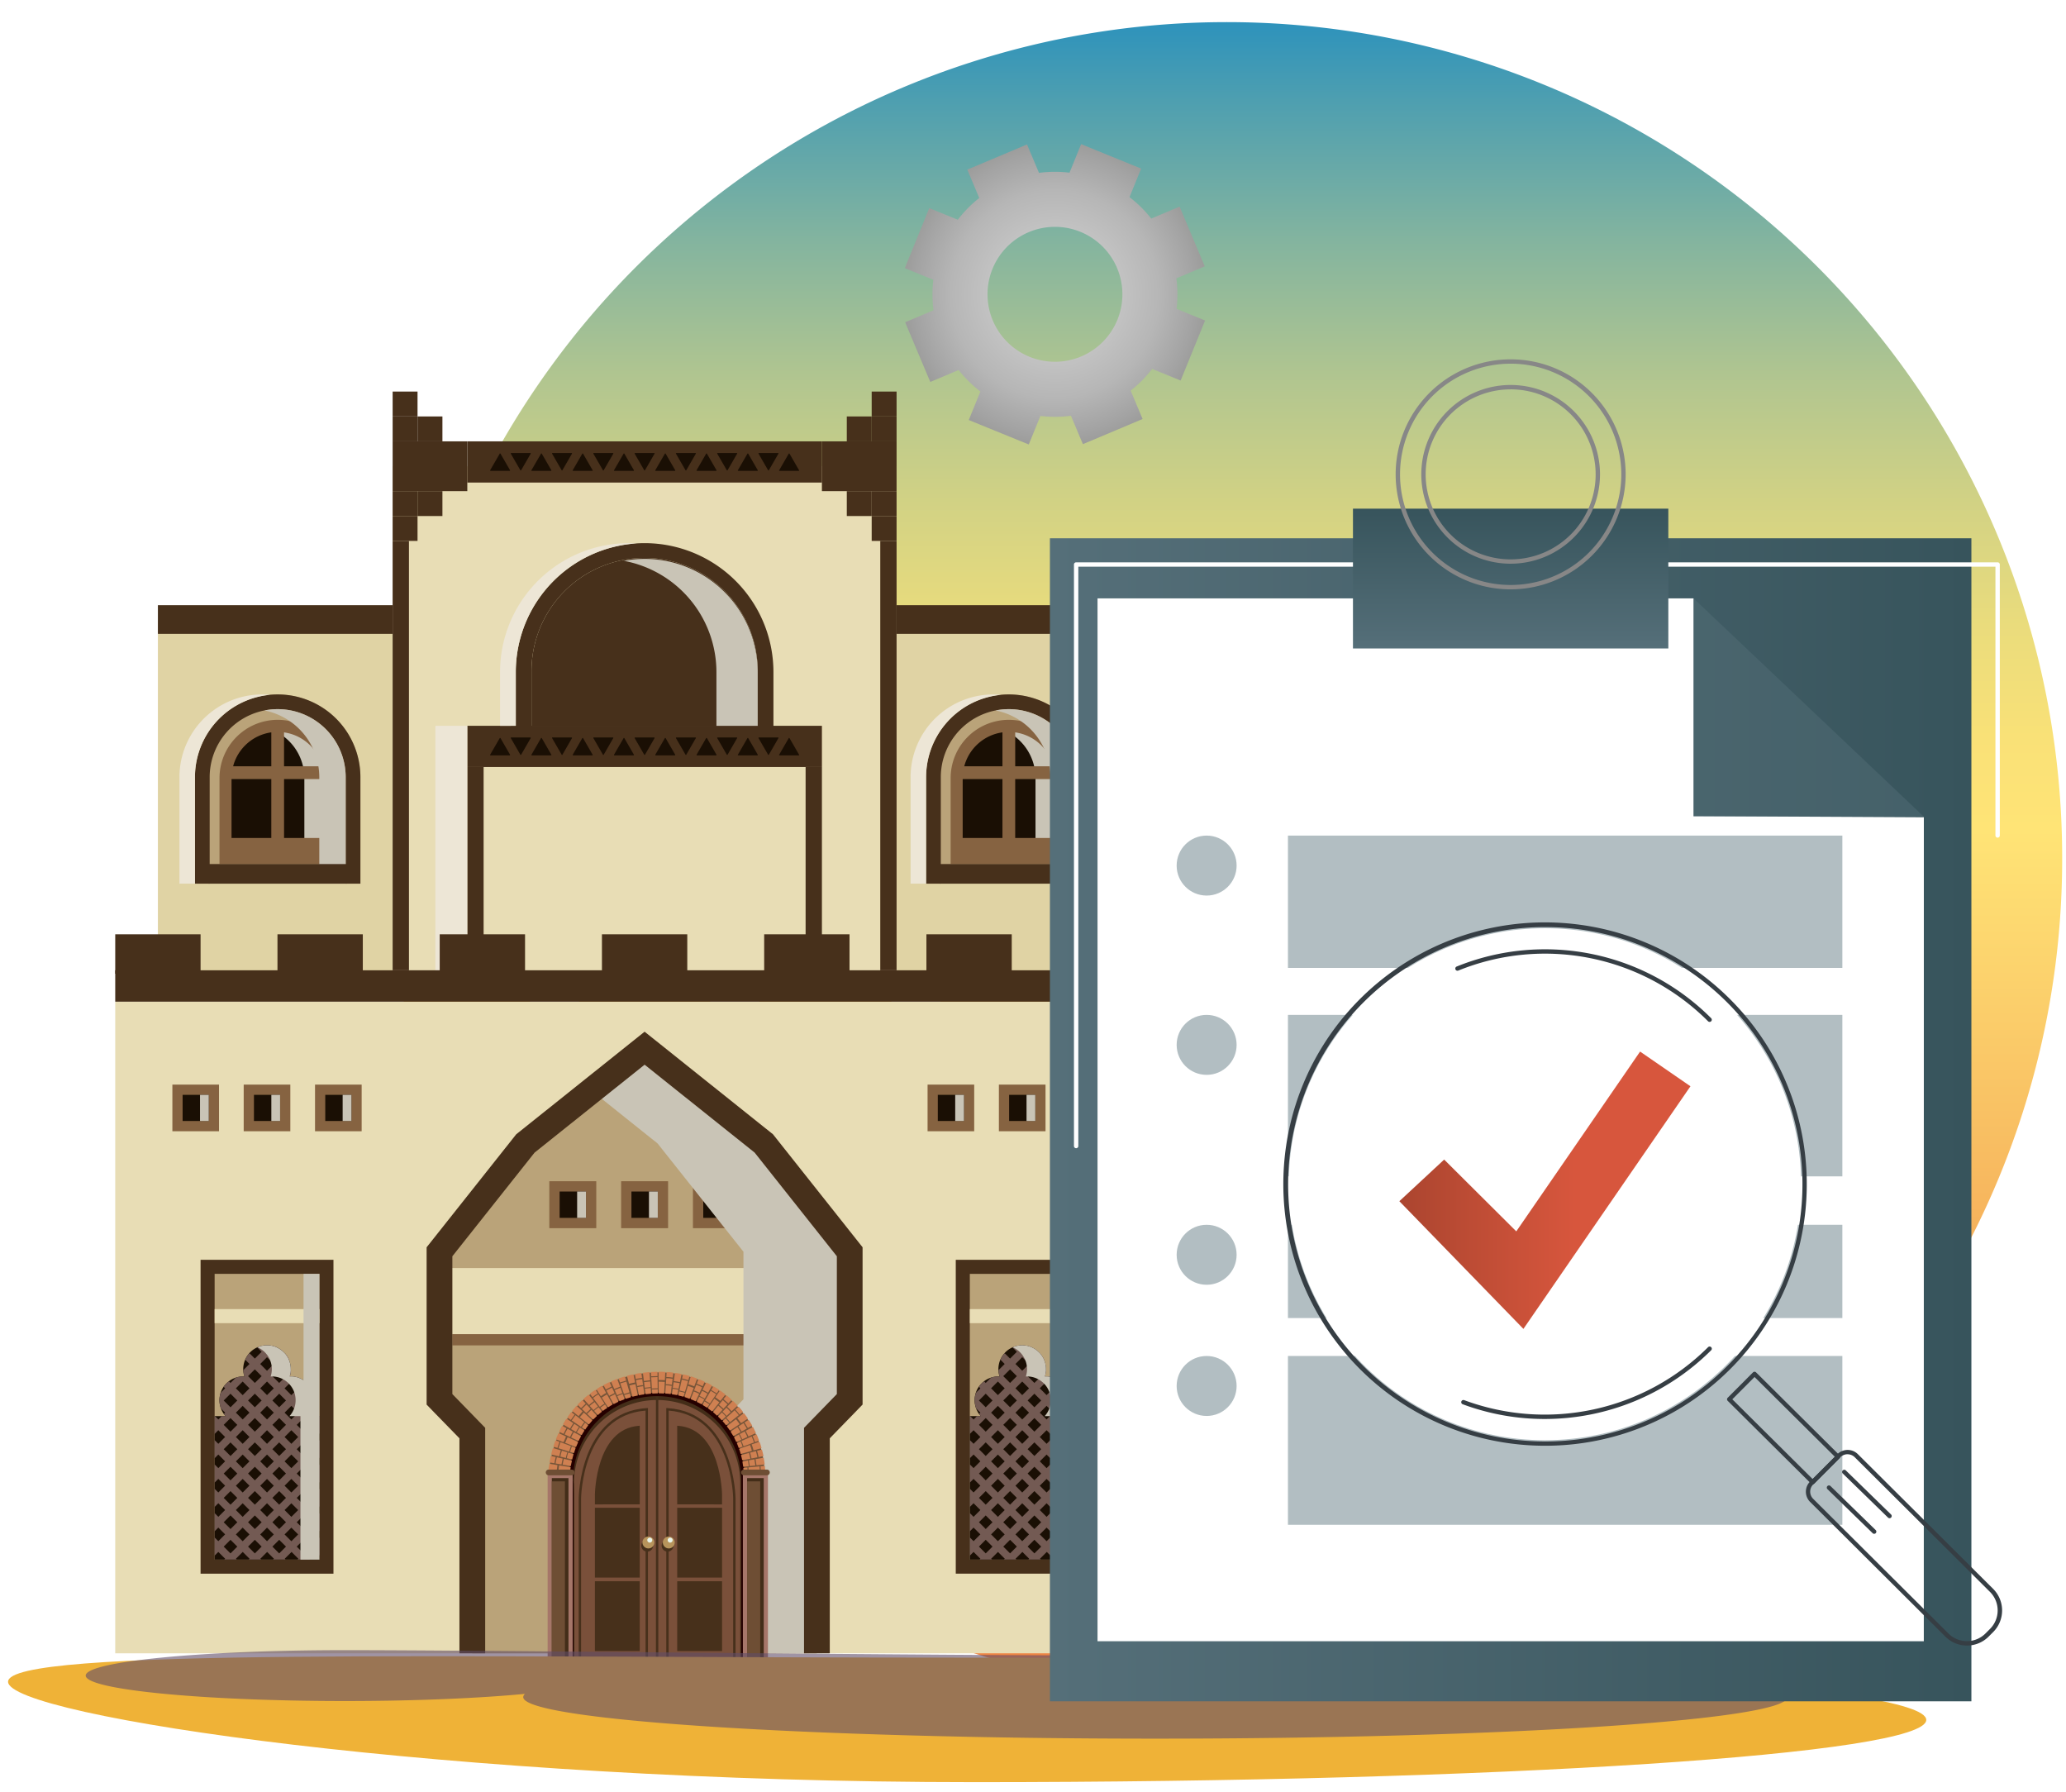 <svg xmlns="http://www.w3.org/2000/svg" xmlns:xlink="http://www.w3.org/1999/xlink" width="256" height="222" viewBox="0 0 256 222">
  <defs>
    <linearGradient id="linear-gradient" x1="0.5" y1="1" x2="0.5" gradientUnits="objectBoundingBox">
      <stop offset="0.059" stop-color="#ee8544"/>
      <stop offset="0.516" stop-color="#ffe476"/>
      <stop offset="0.571" stop-color="#f9e177"/>
      <stop offset="0.637" stop-color="#eadc7c"/>
      <stop offset="0.709" stop-color="#d2d284"/>
      <stop offset="0.785" stop-color="#b0c590"/>
      <stop offset="0.865" stop-color="#83b49f"/>
      <stop offset="0.947" stop-color="#4e9fb0"/>
      <stop offset="0.998" stop-color="#2a91bd"/>
    </linearGradient>
    <filter id="Path_945" x="46.838" y="1.08" width="210.343" height="210.259" filterUnits="userSpaceOnUse">
      <feOffset dx="0.736" dy="0.736" input="SourceAlpha"/>
      <feGaussianBlur stdDeviation="0.552" result="blur"/>
      <feFlood flood-opacity="0.349"/>
      <feComposite operator="in" in2="blur"/>
      <feComposite in="SourceGraphic"/>
    </filter>
    <radialGradient id="radial-gradient" cx="0.5" cy="0.5" r="0.5" gradientTransform="translate(0)" gradientUnits="objectBoundingBox">
      <stop offset="0.198" stop-color="#c6c6c6"/>
      <stop offset="0.449" stop-color="#c2c2c2"/>
      <stop offset="0.692" stop-color="#b6b6b6"/>
      <stop offset="0.931" stop-color="#a3a3a3"/>
      <stop offset="1" stop-color="#9d9d9c"/>
    </radialGradient>
    <linearGradient id="linear-gradient-2" y1="0.5" x2="1" y2="0.5" gradientUnits="objectBoundingBox">
      <stop offset="0" stop-color="#556f79"/>
      <stop offset="1" stop-color="#37545c"/>
    </linearGradient>
    <linearGradient id="linear-gradient-3" x1="0.5" y1="1" x2="0.5" y2="0" xlink:href="#linear-gradient-2"/>
    <linearGradient id="linear-gradient-4" y1="0.5" x2="1" y2="0.5" gradientUnits="objectBoundingBox">
      <stop offset="0" stop-color="#ab452f"/>
      <stop offset="0.604" stop-color="#d7563d"/>
    </linearGradient>
    <clipPath id="clip-Existing_Building_Characterization_Certificate">
      <rect width="256" height="222"/>
    </clipPath>
  </defs>
  <g id="Existing_Building_Characterization_Certificate" data-name="Existing Building Characterization Certificate" clip-path="url(#clip-Existing_Building_Characterization_Certificate)">
    <g id="Building_regulations" data-name="Building regulations" transform="translate(-5.105 -294.647)">
      <g transform="matrix(1, 0, 0, 1, 5.11, 294.65)" filter="url(#Path_945)">
        <path id="Path_945-2" data-name="Path 945" d="M259.895,400.163A103.267,103.267,0,0,1,156.587,503.6c-57.17,0-103.724-46.262-103.724-103.432a103.516,103.516,0,0,1,207.032,0Z" transform="translate(-5.11 -294.65)" fill="url(#linear-gradient)"/>
      </g>
      <g id="Group_535" data-name="Group 535">
        <rect id="Rectangle_196" data-name="Rectangle 196" width="69.456" height="7.483" transform="translate(140.331 395.763) rotate(180)" fill="#f7f1eb"/>
        <rect id="Rectangle_197" data-name="Rectangle 197" width="69.456" height="7.483" transform="translate(140.648 416.965) rotate(180)" fill="#f7f1eb"/>
        <rect id="Rectangle_198" data-name="Rectangle 198" width="69.456" height="7.483" transform="translate(140.014 444.652) rotate(180)" fill="#f7f1eb"/>
        <rect id="Rectangle_199" data-name="Rectangle 199" width="6.078" height="70.091" transform="translate(76.852 442.905) rotate(180)" fill="#f7f1eb"/>
        <rect id="Rectangle_200" data-name="Rectangle 200" width="6.078" height="72.087" transform="translate(99.187 443.155) rotate(180)" fill="#f7f1eb"/>
        <rect id="Rectangle_201" data-name="Rectangle 201" width="6.078" height="72.087" transform="translate(121.634 443.529) rotate(180)" fill="#f7f1eb"/>
      </g>
      <path id="Path_946" data-name="Path 946" d="M154.39,327.646l-3.116-7.4-3.518,1.481a15.044,15.044,0,0,0-2.691-2.659l1.44-3.535-7.436-3.03-1.44,3.536a15.068,15.068,0,0,0-3.783.021l-1.482-3.517-7.4,3.116,1.482,3.517a15.088,15.088,0,0,0-2.66,2.692l-3.535-1.44-3.029,7.436,3.535,1.44a15.068,15.068,0,0,0,.022,3.783l-3.517,1.481,3.116,7.4,3.517-1.481a15.077,15.077,0,0,0,2.691,2.659l-1.44,3.535,7.436,3.03,1.44-3.536a15.075,15.075,0,0,0,3.784-.021l1.481,3.517,7.4-3.116-1.481-3.517a15.082,15.082,0,0,0,2.659-2.692l3.535,1.44,3.029-7.436-3.535-1.44a15.068,15.068,0,0,0-.022-3.783Zm-15.321,11.163a8.357,8.357,0,1,1,4.459-10.945A8.357,8.357,0,0,1,139.069,338.809Z" fill="url(#radial-gradient)"/>
      <g id="Group_736" data-name="Group 736">
        <g id="Group_735" data-name="Group 735">
          <g id="Group_734" data-name="Group 734">
            <g id="Group_733" data-name="Group 733">
              <g id="Group_536" data-name="Group 536">
                <rect id="Rectangle_202" data-name="Rectangle 202" width="119.808" height="45.296" transform="translate(24.671 371.5)" fill="#e0d3a4"/>
              </g>
              <g id="Group_537" data-name="Group 537">
                <rect id="Rectangle_203" data-name="Rectangle 203" width="119.808" height="3.553" transform="translate(24.671 369.62)" fill="#47301b"/>
              </g>
              <g id="Group_603" data-name="Group 603">
                <g id="Group_598" data-name="Group 598">
                  <g id="Group_538" data-name="Group 538">
                    <rect id="Rectangle_204" data-name="Rectangle 204" width="62.443" height="62.443" transform="translate(53.758 352.408)" fill="#e8ddb5"/>
                  </g>
                  <g id="Group_539" data-name="Group 539">
                    <path id="Path_947" data-name="Path 947" d="M84.98,361.934A15.982,15.982,0,0,0,69.016,377.9v8.615h31.927V377.9A15.981,15.981,0,0,0,84.98,361.934Zm14.014,22.63H70.965V377.9a14.015,14.015,0,1,1,28.029,0Z" fill="#47301b"/>
                  </g>
                  <g id="Group_549" data-name="Group 549">
                    <g id="Group_544" data-name="Group 544">
                      <g id="Group_540" data-name="Group 540">
                        <rect id="Rectangle_205" data-name="Rectangle 205" width="3.084" height="3.084" transform="translate(53.758 355.492)" fill="#47301b"/>
                      </g>
                      <g id="Group_541" data-name="Group 541">
                        <rect id="Rectangle_206" data-name="Rectangle 206" width="3.084" height="3.084" transform="translate(53.758 358.575)" fill="#47301b"/>
                      </g>
                      <g id="Group_542" data-name="Group 542">
                        <rect id="Rectangle_207" data-name="Rectangle 207" width="3.084" height="3.084" transform="translate(56.842 355.492)" fill="#47301b"/>
                      </g>
                      <g id="Group_543" data-name="Group 543">
                        <rect id="Rectangle_208" data-name="Rectangle 208" width="9.251" height="6.168" transform="translate(53.758 349.324)" fill="#47301b"/>
                      </g>
                    </g>
                    <g id="Group_548" data-name="Group 548">
                      <g id="Group_545" data-name="Group 545">
                        <rect id="Rectangle_209" data-name="Rectangle 209" width="3.084" height="3.084" transform="translate(53.758 349.324) rotate(-90)" fill="#47301b"/>
                      </g>
                      <g id="Group_546" data-name="Group 546">
                        <rect id="Rectangle_210" data-name="Rectangle 210" width="3.084" height="3.084" transform="translate(56.842 349.324) rotate(-90)" fill="#47301b"/>
                      </g>
                      <g id="Group_547" data-name="Group 547">
                        <rect id="Rectangle_211" data-name="Rectangle 211" width="3.084" height="3.084" transform="translate(53.758 346.24) rotate(-90)" fill="#47301b"/>
                      </g>
                    </g>
                  </g>
                  <g id="Group_559" data-name="Group 559">
                    <g id="Group_554" data-name="Group 554">
                      <g id="Group_550" data-name="Group 550">
                        <rect id="Rectangle_212" data-name="Rectangle 212" width="3.084" height="3.084" transform="translate(116.201 349.324) rotate(-180)" fill="#47301b"/>
                      </g>
                      <g id="Group_551" data-name="Group 551">
                        <rect id="Rectangle_213" data-name="Rectangle 213" width="3.084" height="3.084" transform="translate(116.201 346.24) rotate(-180)" fill="#47301b"/>
                      </g>
                      <g id="Group_552" data-name="Group 552">
                        <rect id="Rectangle_214" data-name="Rectangle 214" width="3.084" height="3.084" transform="translate(113.117 349.324) rotate(-180)" fill="#47301b"/>
                      </g>
                      <g id="Group_553" data-name="Group 553">
                        <rect id="Rectangle_215" data-name="Rectangle 215" width="9.251" height="6.168" transform="translate(116.201 355.492) rotate(-180)" fill="#47301b"/>
                      </g>
                    </g>
                    <g id="Group_558" data-name="Group 558">
                      <g id="Group_555" data-name="Group 555">
                        <rect id="Rectangle_216" data-name="Rectangle 216" width="3.084" height="3.084" transform="translate(116.201 355.492) rotate(90)" fill="#47301b"/>
                      </g>
                      <g id="Group_556" data-name="Group 556">
                        <rect id="Rectangle_217" data-name="Rectangle 217" width="3.084" height="3.084" transform="translate(113.117 355.492) rotate(90)" fill="#47301b"/>
                      </g>
                      <g id="Group_557" data-name="Group 557">
                        <rect id="Rectangle_218" data-name="Rectangle 218" width="3.084" height="3.084" transform="translate(116.201 358.575) rotate(90)" fill="#47301b"/>
                      </g>
                    </g>
                  </g>
                  <g id="Group_560" data-name="Group 560">
                    <rect id="Rectangle_219" data-name="Rectangle 219" width="2.021" height="53.192" transform="translate(53.758 361.659)" fill="#47301b"/>
                  </g>
                  <g id="Group_561" data-name="Group 561">
                    <rect id="Rectangle_220" data-name="Rectangle 220" width="2.021" height="25.183" transform="translate(63.009 389.669)" fill="#47301b"/>
                  </g>
                  <g id="Group_562" data-name="Group 562">
                    <rect id="Rectangle_221" data-name="Rectangle 221" width="2.021" height="25.183" transform="translate(104.929 389.669)" fill="#47301b"/>
                  </g>
                  <g id="Group_563" data-name="Group 563">
                    <rect id="Rectangle_222" data-name="Rectangle 222" width="2.021" height="53.192" transform="translate(114.18 361.659)" fill="#47301b"/>
                  </g>
                  <g id="Group_564" data-name="Group 564">
                    <rect id="Rectangle_223" data-name="Rectangle 223" width="5.105" height="43.94" transform="translate(63.009 354.429) rotate(-90)" fill="#47301b"/>
                  </g>
                  <g id="Group_580" data-name="Group 580">
                    <g id="Group_565" data-name="Group 565">
                      <path id="Path_948" data-name="Path 948" d="M67.027,350.85,65.841,352.9a.054.054,0,0,0,.047.081h2.371a.055.055,0,0,0,.047-.081L67.12,350.85A.054.054,0,0,0,67.027,350.85Z" fill="#1a0f04"/>
                    </g>
                    <g id="Group_566" data-name="Group 566">
                      <path id="Path_949" data-name="Path 949" d="M72.143,350.85,70.957,352.9a.054.054,0,0,0,.047.081h2.371a.054.054,0,0,0,.047-.081l-1.186-2.053A.054.054,0,0,0,72.143,350.85Z" fill="#1a0f04"/>
                    </g>
                    <g id="Group_567" data-name="Group 567">
                      <path id="Path_950" data-name="Path 950" d="M68.446,350.769a.054.054,0,0,0-.047.081l1.186,2.053a.054.054,0,0,0,.093,0l1.186-2.053a.055.055,0,0,0-.047-.081Z" fill="#1a0f04"/>
                    </g>
                    <g id="Group_568" data-name="Group 568">
                      <path id="Path_951" data-name="Path 951" d="M77.259,350.85,76.073,352.9a.054.054,0,0,0,.047.081h2.371a.054.054,0,0,0,.047-.081l-1.186-2.053A.054.054,0,0,0,77.259,350.85Z" fill="#1a0f04"/>
                    </g>
                    <g id="Group_569" data-name="Group 569">
                      <path id="Path_952" data-name="Path 952" d="M73.562,350.769a.054.054,0,0,0-.047.081L74.7,352.9a.054.054,0,0,0,.093,0l1.186-2.053a.054.054,0,0,0-.047-.081Z" fill="#1a0f04"/>
                    </g>
                    <g id="Group_570" data-name="Group 570">
                      <path id="Path_953" data-name="Path 953" d="M82.375,350.85,81.189,352.9a.054.054,0,0,0,.047.081h2.371a.054.054,0,0,0,.047-.081l-1.186-2.053A.054.054,0,0,0,82.375,350.85Z" fill="#1a0f04"/>
                    </g>
                    <g id="Group_571" data-name="Group 571">
                      <path id="Path_954" data-name="Path 954" d="M78.678,350.769a.054.054,0,0,0-.047.081l1.186,2.053a.054.054,0,0,0,.093,0L81.1,350.85a.054.054,0,0,0-.047-.081Z" fill="#1a0f04"/>
                    </g>
                    <g id="Group_572" data-name="Group 572">
                      <path id="Path_955" data-name="Path 955" d="M87.491,350.85,86.305,352.9a.054.054,0,0,0,.047.081h2.371a.054.054,0,0,0,.047-.081l-1.186-2.053A.054.054,0,0,0,87.491,350.85Z" fill="#1a0f04"/>
                    </g>
                    <g id="Group_573" data-name="Group 573">
                      <path id="Path_956" data-name="Path 956" d="M83.794,350.769a.054.054,0,0,0-.047.081l1.186,2.053a.054.054,0,0,0,.093,0l1.186-2.053a.054.054,0,0,0-.047-.081Z" fill="#1a0f04"/>
                    </g>
                    <g id="Group_574" data-name="Group 574">
                      <path id="Path_957" data-name="Path 957" d="M92.607,350.85,91.421,352.9a.055.055,0,0,0,.047.081h2.371a.054.054,0,0,0,.047-.081L92.7,350.85A.054.054,0,0,0,92.607,350.85Z" fill="#1a0f04"/>
                    </g>
                    <g id="Group_575" data-name="Group 575">
                      <path id="Path_958" data-name="Path 958" d="M88.91,350.769a.054.054,0,0,0-.047.081l1.186,2.053a.054.054,0,0,0,.093,0l1.186-2.053a.054.054,0,0,0-.047-.081Z" fill="#1a0f04"/>
                    </g>
                    <g id="Group_576" data-name="Group 576">
                      <path id="Path_959" data-name="Path 959" d="M97.723,350.85,96.537,352.9a.055.055,0,0,0,.047.081h2.372A.054.054,0,0,0,99,352.9l-1.186-2.053A.054.054,0,0,0,97.723,350.85Z" fill="#1a0f04"/>
                    </g>
                    <g id="Group_577" data-name="Group 577">
                      <path id="Path_960" data-name="Path 960" d="M94.026,350.769a.055.055,0,0,0-.047.081l1.186,2.053a.054.054,0,0,0,.093,0l1.186-2.053a.054.054,0,0,0-.047-.081Z" fill="#1a0f04"/>
                    </g>
                    <g id="Group_578" data-name="Group 578">
                      <path id="Path_961" data-name="Path 961" d="M102.933,350.85a.054.054,0,0,0-.094,0l-1.186,2.053a.055.055,0,0,0,.047.081h2.372a.054.054,0,0,0,.046-.081Z" fill="#1a0f04"/>
                    </g>
                    <g id="Group_579" data-name="Group 579">
                      <path id="Path_962" data-name="Path 962" d="M99.142,350.769a.055.055,0,0,0-.047.081l1.186,2.053a.054.054,0,0,0,.093,0l1.186-2.053a.054.054,0,0,0-.046-.081Z" fill="#1a0f04"/>
                    </g>
                  </g>
                  <g id="Group_581" data-name="Group 581">
                    <rect id="Rectangle_224" data-name="Rectangle 224" width="5.105" height="43.94" transform="translate(63.009 389.669) rotate(-90)" fill="#47301b"/>
                  </g>
                  <g id="Group_597" data-name="Group 597">
                    <g id="Group_582" data-name="Group 582">
                      <path id="Path_963" data-name="Path 963" d="M67.027,386.089l-1.186,2.054a.054.054,0,0,0,.047.081h2.371a.055.055,0,0,0,.047-.081l-1.186-2.054A.054.054,0,0,0,67.027,386.089Z" fill="#1a0f04"/>
                    </g>
                    <g id="Group_583" data-name="Group 583">
                      <path id="Path_964" data-name="Path 964" d="M72.143,386.089l-1.186,2.054a.054.054,0,0,0,.047.081h2.371a.054.054,0,0,0,.047-.081l-1.186-2.054A.054.054,0,0,0,72.143,386.089Z" fill="#1a0f04"/>
                    </g>
                    <g id="Group_584" data-name="Group 584">
                      <path id="Path_965" data-name="Path 965" d="M68.446,386.009a.053.053,0,0,0-.047.08l1.186,2.054a.054.054,0,0,0,.093,0l1.186-2.054a.054.054,0,0,0-.047-.08Z" fill="#1a0f04"/>
                    </g>
                    <g id="Group_585" data-name="Group 585">
                      <path id="Path_966" data-name="Path 966" d="M77.259,386.089l-1.186,2.054a.054.054,0,0,0,.047.081h2.371a.054.054,0,0,0,.047-.081l-1.186-2.054A.054.054,0,0,0,77.259,386.089Z" fill="#1a0f04"/>
                    </g>
                    <g id="Group_586" data-name="Group 586">
                      <path id="Path_967" data-name="Path 967" d="M73.562,386.009a.053.053,0,0,0-.047.08l1.186,2.054a.054.054,0,0,0,.093,0l1.186-2.054a.053.053,0,0,0-.047-.08Z" fill="#1a0f04"/>
                    </g>
                    <g id="Group_587" data-name="Group 587">
                      <path id="Path_968" data-name="Path 968" d="M82.375,386.089l-1.186,2.054a.054.054,0,0,0,.047.081h2.371a.054.054,0,0,0,.047-.081l-1.186-2.054A.054.054,0,0,0,82.375,386.089Z" fill="#1a0f04"/>
                    </g>
                    <g id="Group_588" data-name="Group 588">
                      <path id="Path_969" data-name="Path 969" d="M78.678,386.009a.053.053,0,0,0-.047.08l1.186,2.054a.054.054,0,0,0,.093,0l1.186-2.054a.053.053,0,0,0-.047-.08Z" fill="#1a0f04"/>
                    </g>
                    <g id="Group_589" data-name="Group 589">
                      <path id="Path_970" data-name="Path 970" d="M87.491,386.089l-1.186,2.054a.054.054,0,0,0,.047.081h2.371a.054.054,0,0,0,.047-.081l-1.186-2.054A.054.054,0,0,0,87.491,386.089Z" fill="#1a0f04"/>
                    </g>
                    <g id="Group_590" data-name="Group 590">
                      <path id="Path_971" data-name="Path 971" d="M83.794,386.009a.053.053,0,0,0-.047.08l1.186,2.054a.054.054,0,0,0,.093,0l1.186-2.054a.053.053,0,0,0-.047-.08Z" fill="#1a0f04"/>
                    </g>
                    <g id="Group_591" data-name="Group 591">
                      <path id="Path_972" data-name="Path 972" d="M92.607,386.089l-1.186,2.054a.055.055,0,0,0,.047.081h2.371a.054.054,0,0,0,.047-.081L92.7,386.089A.054.054,0,0,0,92.607,386.089Z" fill="#1a0f04"/>
                    </g>
                    <g id="Group_592" data-name="Group 592">
                      <path id="Path_973" data-name="Path 973" d="M88.91,386.009a.053.053,0,0,0-.047.08l1.186,2.054a.054.054,0,0,0,.093,0l1.186-2.054a.053.053,0,0,0-.047-.08Z" fill="#1a0f04"/>
                    </g>
                    <g id="Group_593" data-name="Group 593">
                      <path id="Path_974" data-name="Path 974" d="M97.723,386.089l-1.186,2.054a.055.055,0,0,0,.047.081h2.372a.054.054,0,0,0,.046-.081l-1.186-2.054A.054.054,0,0,0,97.723,386.089Z" fill="#1a0f04"/>
                    </g>
                    <g id="Group_594" data-name="Group 594">
                      <path id="Path_975" data-name="Path 975" d="M94.026,386.009a.054.054,0,0,0-.047.08l1.186,2.054a.054.054,0,0,0,.093,0l1.186-2.054a.053.053,0,0,0-.047-.08Z" fill="#1a0f04"/>
                    </g>
                    <g id="Group_595" data-name="Group 595">
                      <path id="Path_976" data-name="Path 976" d="M102.933,386.089a.054.054,0,0,0-.094,0l-1.186,2.054a.055.055,0,0,0,.047.081h2.372a.054.054,0,0,0,.046-.081Z" fill="#1a0f04"/>
                    </g>
                    <g id="Group_596" data-name="Group 596">
                      <path id="Path_977" data-name="Path 977" d="M99.142,386.009a.054.054,0,0,0-.047.08l1.186,2.054a.054.054,0,0,0,.093,0l1.186-2.054a.053.053,0,0,0-.046-.08Z" fill="#1a0f04"/>
                    </g>
                  </g>
                </g>
                <g id="Group_599" data-name="Group 599">
                  <path id="Path_978" data-name="Path 978" d="M98.994,384.564H70.965V377.9a14.015,14.015,0,1,1,28.029,0Z" fill="#47301b"/>
                </g>
                <g id="Group_600" data-name="Group 600" style="mix-blend-mode: multiply;isolation: isolate">
                  <path id="Path_979" data-name="Path 979" d="M84.98,363.883a14.016,14.016,0,0,0-2.559.245A14.031,14.031,0,0,1,93.878,377.9v6.666h5.116V377.9A14.031,14.031,0,0,0,84.98,363.883Z" fill="#c9c4b6"/>
                </g>
                <g id="Group_601" data-name="Group 601" style="mix-blend-mode: multiply;isolation: isolate">
                  <rect id="Rectangle_225" data-name="Rectangle 225" width="3.955" height="30.287" transform="translate(59.054 384.564)" fill="#ede6d6"/>
                </g>
                <g id="Group_602" data-name="Group 602" style="mix-blend-mode: multiply;isolation: isolate">
                  <path id="Path_980" data-name="Path 980" d="M69.016,384.564V377.9A15.982,15.982,0,0,1,84,361.967c-.323-.02-.647-.033-.974-.033A15.982,15.982,0,0,0,67.067,377.9v6.666Z" fill="#ede6d6"/>
                </g>
              </g>
              <g id="Group_604" data-name="Group 604">
                <rect id="Rectangle_226" data-name="Rectangle 226" width="131.191" height="80.727" transform="translate(19.384 418.741)" fill="#e8ddb5"/>
              </g>
              <g id="Group_676" data-name="Group 676">
                <g id="Group_653" data-name="Group 653">
                  <g id="Group_607" data-name="Group 607">
                    <g id="Group_605" data-name="Group 605">
                      <path id="Path_981" data-name="Path 981" d="M63.63,499.469h42.7V472.182L110.4,468V449.723L99.753,436.305,84.979,424.5l-14.773,11.8L59.562,449.723V468l4.068,4.18Z" fill="#baa379"/>
                    </g>
                    <g id="Group_606" data-name="Group 606">
                      <rect id="Rectangle_227" data-name="Rectangle 227" width="50.898" height="8.194" transform="translate(59.499 451.741)" fill="#e8ddb5"/>
                    </g>
                  </g>
                  <g id="Group_608" data-name="Group 608">
                    <rect id="Rectangle_228" data-name="Rectangle 228" width="47.642" height="1.385" transform="translate(61.158 459.935)" fill="#866341"/>
                  </g>
                  <g id="Group_621" data-name="Group 621">
                    <g id="Group_612" data-name="Group 612">
                      <g id="Group_609" data-name="Group 609">
                        <rect id="Rectangle_229" data-name="Rectangle 229" width="5.818" height="5.818" transform="translate(73.171 440.983)" fill="#866341"/>
                      </g>
                      <g id="Group_610" data-name="Group 610">
                        <rect id="Rectangle_230" data-name="Rectangle 230" width="3.264" height="3.264" transform="translate(74.448 442.26)" fill="#1a0f04"/>
                      </g>
                      <g id="Group_611" data-name="Group 611" style="mix-blend-mode: multiply;isolation: isolate">
                        <rect id="Rectangle_231" data-name="Rectangle 231" width="1.092" height="3.264" transform="translate(76.619 442.26)" fill="#c9c4b6"/>
                      </g>
                    </g>
                    <g id="Group_616" data-name="Group 616">
                      <g id="Group_613" data-name="Group 613">
                        <rect id="Rectangle_232" data-name="Rectangle 232" width="5.818" height="5.818" transform="translate(82.07 440.983)" fill="#866341"/>
                      </g>
                      <g id="Group_614" data-name="Group 614">
                        <rect id="Rectangle_233" data-name="Rectangle 233" width="3.264" height="3.264" transform="translate(83.347 442.26)" fill="#1a0f04"/>
                      </g>
                      <g id="Group_615" data-name="Group 615" style="mix-blend-mode: multiply;isolation: isolate">
                        <rect id="Rectangle_234" data-name="Rectangle 234" width="1.092" height="3.264" transform="translate(85.519 442.26)" fill="#c9c4b6"/>
                      </g>
                    </g>
                    <g id="Group_620" data-name="Group 620">
                      <g id="Group_617" data-name="Group 617">
                        <rect id="Rectangle_235" data-name="Rectangle 235" width="5.818" height="5.818" transform="translate(90.97 440.983)" fill="#866341"/>
                      </g>
                      <g id="Group_618" data-name="Group 618">
                        <rect id="Rectangle_236" data-name="Rectangle 236" width="3.264" height="3.264" transform="translate(92.247 442.26)" fill="#1a0f04"/>
                      </g>
                      <g id="Group_619" data-name="Group 619" style="mix-blend-mode: multiply;isolation: isolate">
                        <rect id="Rectangle_237" data-name="Rectangle 237" width="1.092" height="3.264" transform="translate(94.418 442.26)" fill="#c9c4b6"/>
                      </g>
                    </g>
                  </g>
                  <g id="Group_622" data-name="Group 622" style="mix-blend-mode: multiply;isolation: isolate">
                    <path id="Path_982" data-name="Path 982" d="M99.753,436.305,84.979,424.5l-6.584,5.26,8.189,6.542,10.643,13.418V468l-4.068,4.18v27.287h13.169V472.182L110.4,468V449.723Z" fill="#c9c4b6"/>
                  </g>
                  <g id="Group_623" data-name="Group 623">
                    <path id="Path_983" data-name="Path 983" d="M62.034,472.831v26.638h3.192V471.534l-4.068-4.18V450.28l10.186-12.841L84.98,426.547l13.635,10.892L108.8,450.28v17.074l-4.068,4.18v27.935h3.192V472.831l3.164-3.251.9-.929V449.167l-.691-.872-10.185-12.841-.225-.284-.283-.226L86.972,424.052l-1.992-1.592-1.992,1.592L69.352,434.945l-.283.226-.225.284L58.658,448.3l-.691.872v19.484l.9.929Z" fill="#47301b"/>
                  </g>
                  <g id="Group_652" data-name="Group 652">
                    <path id="Path_984" data-name="Path 984" d="M75.6,501.209l-.014-23.225-.019-1.564-.025-.017a11.283,11.283,0,0,1,22.566,0v24.806Z" fill="#250000"/>
                    <g id="Group_631" data-name="Group 631">
                      <path id="Path_985" data-name="Path 985" d="M76.167,501.209l-.013-21.61-.017-1.454-.024-.017a10.417,10.417,0,1,1,20.833,0v23.081Z" fill="#432d18"/>
                      <path id="Path_986" data-name="Path 986" d="M76.284,501.209l-.013-21.367-.018-1.438-.023-.016a10.3,10.3,0,1,1,20.6,0v22.821Z" fill="#7a503a"/>
                      <rect id="Rectangle_238" data-name="Rectangle 238" width="0.296" height="33.512" transform="translate(86.382 467.697)" fill="#47301b"/>
                      <g id="Group_630" data-name="Group 630">
                        <g id="Group_624" data-name="Group 624">
                          <path id="Path_987" data-name="Path 987" d="M87.664,469.083l.157.009c8.281.5,8.426,11.052,8.426,11.159v20.532H87.664Zm8.288,11.168c0-.1-.144-10.246-7.992-10.852v31.087h7.992Z" fill="#47301b"/>
                          <path id="Path_988" data-name="Path 988" d="M76.811,480.25c0-.106.146-10.659,8.426-11.158l.157-.009v31.7H76.811ZM85.1,469.4c-7.848.606-7.991,10.75-7.992,10.852v20.235H85.1Z" fill="#47301b"/>
                        </g>
                        <g id="Group_625" data-name="Group 625">
                          <path id="Path_989" data-name="Path 989" d="M89.019,481.016v-9.739l.1.007c5.361.381,5.455,8.453,5.456,8.535v1.2Z" fill="#47301b"/>
                          <rect id="Rectangle_239" data-name="Rectangle 239" width="5.558" height="8.648" transform="translate(89.019 481.438)" fill="#47301b"/>
                          <rect id="Rectangle_240" data-name="Rectangle 240" width="5.558" height="8.648" transform="translate(89.019 490.541)" fill="#47301b"/>
                        </g>
                        <g id="Group_626" data-name="Group 626">
                          <path id="Path_990" data-name="Path 990" d="M84.377,481.016v-9.739l-.1.007c-5.361.381-5.455,8.453-5.456,8.535v1.2Z" fill="#47301b"/>
                          <rect id="Rectangle_241" data-name="Rectangle 241" width="5.557" height="8.648" transform="translate(78.82 481.438)" fill="#47301b"/>
                          <rect id="Rectangle_242" data-name="Rectangle 242" width="5.557" height="8.648" transform="translate(78.82 490.541)" fill="#47301b"/>
                        </g>
                        <circle id="Ellipse_5" data-name="Ellipse 5" cx="0.735" cy="0.735" r="0.735" transform="translate(87.091 485.401)" fill="#47301b"/>
                        <circle id="Ellipse_6" data-name="Ellipse 6" cx="0.735" cy="0.735" r="0.735" transform="translate(84.566 485.401)" fill="#47301b"/>
                        <g id="Group_629" data-name="Group 629">
                          <g id="Group_627" data-name="Group 627">
                            <path id="Path_991" data-name="Path 991" d="M87.238,485.742a.736.736,0,1,0,.735-.739A.737.737,0,0,0,87.238,485.742Z" fill="#b7945c"/>
                            <path id="Path_992" data-name="Path 992" d="M87.838,485.447a.307.307,0,1,0,.307-.309A.307.307,0,0,0,87.838,485.447Z" fill="#eaf5eb"/>
                          </g>
                          <g id="Group_628" data-name="Group 628">
                            <path id="Path_993" data-name="Path 993" d="M84.712,485.742a.736.736,0,1,0,.736-.739A.738.738,0,0,0,84.712,485.742Z" fill="#b7945c"/>
                            <path id="Path_994" data-name="Path 994" d="M85.313,485.447a.307.307,0,1,0,.307-.309A.307.307,0,0,0,85.313,485.447Z" fill="#eaf5eb"/>
                          </g>
                        </g>
                      </g>
                    </g>
                    <g id="Group_649" data-name="Group 649">
                      <path id="Path_995" data-name="Path 995" d="M99.858,477.476a12.644,12.644,0,0,0-3.934-9.165,13.089,13.089,0,0,0-4.277-2.732,13.315,13.315,0,0,0-4.985-.911,15.08,15.08,0,0,0-4.94.843,12.81,12.81,0,0,0-4.366,2.605,12.666,12.666,0,0,0-2.978,4.125,15.648,15.648,0,0,0-1.276,4.843l2.5.246a13.079,13.079,0,0,1,1.063-4.05,10.138,10.138,0,0,1,2.386-3.312,10.293,10.293,0,0,1,3.514-2.094,12.562,12.562,0,0,1,4.126-.7,10.839,10.839,0,0,1,4.045.738,10.588,10.588,0,0,1,3.457,2.208,10.3,10.3,0,0,1,2.341,3.356,10.193,10.193,0,0,1,.822,4Z" fill="#775539"/>
                      <g id="Group_638" data-name="Group 638">
                        <g id="Group_634" data-name="Group 634">
                          <path id="Path_996" data-name="Path 996" d="M74.391,476.187l-.105.75,1.433.165.1-.682Z" fill="#cf8051"/>
                          <path id="Path_997" data-name="Path 997" d="M73.168,475.987l-.114.809,1.019.118.107-.76Z" fill="#cf8051"/>
                          <path id="Path_998" data-name="Path 998" d="M74.833,475.348c-.049.243-.126.48-.154.727l-.734-.128c.03-.258.109-.51.162-.765Z" fill="#cf8051"/>
                          <path id="Path_999" data-name="Path 999" d="M73.964,475.15c-.053.258-.132.511-.162.772l-.609-.106c.032-.27.114-.536.169-.8Z" fill="#cf8051"/>
                          <path id="Path_1000" data-name="Path 1000" d="M75.976,475.609c-.046.223-.117.439-.142.668l-1.011-.177c.027-.244.1-.479.152-.72Z" fill="#cf8051"/>
                          <path id="Path_1001" data-name="Path 1001" d="M74.733,474.365a6.687,6.687,0,0,0-.192.736l.679.164a5.9,5.9,0,0,1,.183-.7Z" fill="#cf8051"/>
                          <path id="Path_1002" data-name="Path 1002" d="M75.513,474.6a5.846,5.846,0,0,0-.181.694l.679.163a5.622,5.622,0,0,1,.171-.658Z" fill="#cf8051"/>
                          <path id="Path_1003" data-name="Path 1003" d="M73.614,474.031a7.13,7.13,0,0,0-.209.8l1,.24a6.559,6.559,0,0,1,.195-.744Z" fill="#cf8051"/>
                          <g id="Group_632" data-name="Group 632">
                            <path id="Path_1004" data-name="Path 1004" d="M74.431,473.266l-.25.758-.513-.16.26-.786Z" fill="#cf8051"/>
                            <path id="Path_1005" data-name="Path 1005" d="M75.846,473.8l-.222.677-1.323-.412.248-.751Z" fill="#cf8051"/>
                            <path id="Path_1006" data-name="Path 1006" d="M76.438,474.019l-.211.643-.484-.151.22-.67Z" fill="#cf8051"/>
                          </g>
                          <path id="Path_1007" data-name="Path 1007" d="M75.435,472.7l-.3.695,1.346.519.27-.615Z" fill="#cf8051"/>
                          <path id="Path_1008" data-name="Path 1008" d="M74.308,472.184l-.333.764.957.369.309-.707Z" fill="#cf8051"/>
                          <path id="Path_1009" data-name="Path 1009" d="M76.085,472.01a5.928,5.928,0,0,0-.341.657l-.674-.318a6.433,6.433,0,0,1,.363-.7Z" fill="#cf8051"/>
                          <path id="Path_1010" data-name="Path 1010" d="M75.305,471.579a6.591,6.591,0,0,0-.367.708l-.558-.265a7.058,7.058,0,0,1,.385-.742Z" fill="#cf8051"/>
                          <path id="Path_1011" data-name="Path 1011" d="M77.111,472.576a5.035,5.035,0,0,0-.308.592l-.927-.438a5.559,5.559,0,0,1,.337-.65Z" fill="#cf8051"/>
                          <path id="Path_1012" data-name="Path 1012" d="M76.27,471.04a5.543,5.543,0,0,0-.4.651l.607.347a5.037,5.037,0,0,1,.373-.613Z" fill="#cf8051"/>
                          <path id="Path_1013" data-name="Path 1013" d="M76.949,471.489a4.855,4.855,0,0,0-.37.606l.607.347a4.371,4.371,0,0,1,.346-.568Z" fill="#cf8051"/>
                          <path id="Path_1014" data-name="Path 1014" d="M75.295,470.395a6.248,6.248,0,0,0-.436.716l.89.509a5.684,5.684,0,0,1,.4-.659Z" fill="#cf8051"/>
                          <g id="Group_633" data-name="Group 633">
                            <path id="Path_1015" data-name="Path 1015" d="M76.307,469.9c-.165.211-.311.437-.466.656l-.445-.3c.163-.228.316-.464.488-.685Z" fill="#cf8051"/>
                            <path id="Path_1016" data-name="Path 1016" d="M77.5,470.828c-.145.184-.271.384-.407.575l-1.146-.78c.154-.217.3-.441.462-.65Z" fill="#cf8051"/>
                            <path id="Path_1017" data-name="Path 1017" d="M78,471.218c-.136.173-.254.362-.383.541l-.419-.286c.135-.188.26-.385.4-.568Z" fill="#cf8051"/>
                          </g>
                        </g>
                        <g id="Group_637" data-name="Group 637">
                          <path id="Path_1018" data-name="Path 1018" d="M77.448,469.641l-.494.577,1.124.9.43-.5Z" fill="#cf8051"/>
                          <path id="Path_1019" data-name="Path 1019" d="M76.538,468.8l-.548.64.8.643.5-.588Z" fill="#cf8051"/>
                          <path id="Path_1020" data-name="Path 1020" d="M78.286,469.194l-.536.512-.541-.513.572-.547Z" fill="#cf8051"/>
                          <path id="Path_1021" data-name="Path 1021" d="M77.683,468.538l-.579.555-.448-.425.609-.584Z" fill="#cf8051"/>
                          <path id="Path_1022" data-name="Path 1022" d="M79.079,470.057l-.479.456-.744-.706.529-.505Z" fill="#cf8051"/>
                          <path id="Path_1023" data-name="Path 1023" d="M78.774,468.338c-.2.162-.411.3-.591.483l.465.522a7.112,7.112,0,0,1,.555-.453Z" fill="#cf8051"/>
                          <path id="Path_1024" data-name="Path 1024" d="M79.273,468.981c-.181.151-.383.279-.549.448l.465.522a6.075,6.075,0,0,1,.513-.418Z" fill="#cf8051"/>
                          <path id="Path_1025" data-name="Path 1025" d="M78.057,467.415c-.216.178-.452.335-.651.533l.682.767c.182-.183.4-.325.6-.49Z" fill="#cf8051"/>
                          <g id="Group_635" data-name="Group 635">
                            <path id="Path_1026" data-name="Path 1026" d="M79.181,467.273l-.34.216c-.109.078-.213.164-.319.246l-.324-.43c.112-.085.22-.174.335-.255l.354-.227Z" fill="#cf8051"/>
                            <path id="Path_1027" data-name="Path 1027" d="M80.008,468.537l-.3.189c-.1.068-.186.144-.279.215l-.834-1.107c.106-.08.208-.166.316-.242l.336-.215Z" fill="#cf8051"/>
                            <path id="Path_1028" data-name="Path 1028" d="M80.354,469.067l-.281.177c-.09.064-.174.135-.262.2l-.305-.4c.092-.071.181-.146.276-.214l.294-.186Z" fill="#cf8051"/>
                          </g>
                          <path id="Path_1029" data-name="Path 1029" d="M80.321,467.4l-.169.086-.16.1-.32.2.776,1.216.28-.179.14-.09.149-.075Z" fill="#cf8051"/>
                          <path id="Path_1030" data-name="Path 1030" d="M79.724,466.314l-.186.1-.178.112-.355.225.552.865.326-.207.163-.1.172-.088Z" fill="#cf8051"/>
                          <path id="Path_1031" data-name="Path 1031" d="M81.252,467.229l-.661.337-.35-.658.7-.358Z" fill="#cf8051"/>
                          <path id="Path_1032" data-name="Path 1032" d="M80.884,466.417l-.712.362-.29-.545.747-.379Z" fill="#cf8051"/>
                          <path id="Path_1033" data-name="Path 1033" d="M81.735,468.3l-.594.3-.482-.906.652-.333Z" fill="#cf8051"/>
                          <path id="Path_1034" data-name="Path 1034" d="M81.983,466.571l-.709.282.279.64.669-.266Z" fill="#cf8051"/>
                          <path id="Path_1035" data-name="Path 1035" d="M82.262,467.335l-.663.264.279.64.623-.248Z" fill="#cf8051"/>
                          <path id="Path_1036" data-name="Path 1036" d="M81.583,465.473l-.775.309.41.941.717-.286Z" fill="#cf8051"/>
                          <g id="Group_636" data-name="Group 636">
                            <path id="Path_1037" data-name="Path 1037" d="M82.69,465.683c-.255.077-.512.149-.765.232l-.178-.507c.263-.087.53-.161.795-.242Z" fill="#cf8051"/>
                            <path id="Path_1038" data-name="Path 1038" d="M83.105,467.136c-.227.069-.456.132-.681.205l-.458-1.308c.251-.082.5-.153.758-.229Z" fill="#cf8051"/>
                            <path id="Path_1039" data-name="Path 1039" d="M83.278,467.744c-.214.066-.432.125-.645.2l-.167-.479c.222-.073.449-.135.673-.2Z" fill="#cf8051"/>
                          </g>
                        </g>
                      </g>
                      <g id="Group_645" data-name="Group 645">
                        <g id="Group_641" data-name="Group 641">
                          <path id="Path_1040" data-name="Path 1040" d="M83.845,466.122a7.457,7.457,0,0,0-.739.169l.371,1.394a6.645,6.645,0,0,1,.66-.151Z" fill="#cf8051"/>
                          <path id="Path_1041" data-name="Path 1041" d="M83.593,464.909c-.268.063-.542.1-.806.185l.264.991c.244-.083.5-.112.75-.171Z" fill="#cf8051"/>
                          <path id="Path_1042" data-name="Path 1042" d="M84.786,466.231c-.123.017-.247.025-.369.049l-.364.075-.142-.731.384-.078c.128-.026.258-.035.388-.052Z" fill="#cf8051"/>
                          <path id="Path_1043" data-name="Path 1043" d="M84.663,465.349c-.131.018-.262.027-.392.053l-.388.079-.118-.606.4-.083c.135-.026.271-.036.407-.054Z" fill="#cf8051"/>
                          <path id="Path_1044" data-name="Path 1044" d="M84.948,467.392c-.113.016-.227.022-.339.044l-.332.069-.2-1.007.36-.074c.12-.024.243-.031.365-.048Z" fill="#cf8051"/>
                          <path id="Path_1045" data-name="Path 1045" d="M85.669,465.789c-.252.019-.5.057-.756.085l.088.693c.24-.027.48-.063.72-.082Z" fill="#cf8051"/>
                          <path id="Path_1046" data-name="Path 1046" d="M85.73,466.6c-.239.018-.476.055-.714.081l.088.693c.226-.025.451-.06.678-.078Z" fill="#cf8051"/>
                          <path id="Path_1047" data-name="Path 1047" d="M85.582,464.623c-.272.021-.544.061-.816.091l.129,1.018c.255-.028.509-.066.764-.086Z" fill="#cf8051"/>
                          <g id="Group_639" data-name="Group 639">
                            <path id="Path_1048" data-name="Path 1048" d="M86.581,465.121l-.791.031-.034-.536.818-.032Z" fill="#cf8051"/>
                            <path id="Path_1049" data-name="Path 1049" d="M86.6,466.632l-.717.028-.089-1.383.785-.031Z" fill="#cf8051"/>
                            <path id="Path_1050" data-name="Path 1050" d="M86.613,467.264l-.686.027-.033-.506.711-.028Z" fill="#cf8051"/>
                          </g>
                          <path id="Path_1051" data-name="Path 1051" d="M87.476,465.846c-.253-.008-.506-.034-.758-.029l.009,1.443c.228-.006.447.019.671.026Z" fill="#cf8051"/>
                          <path id="Path_1052" data-name="Path 1052" d="M87.542,464.609c-.277-.01-.559-.036-.832-.03l.006,1.026c.256-.006.514.02.771.029Z" fill="#cf8051"/>
                          <path id="Path_1053" data-name="Path 1053" d="M88.355,466.2c-.122-.018-.244-.039-.366-.053l-.371-.018.049-.744.394.02c.13.015.26.037.39.056Z" fill="#cf8051"/>
                          <path id="Path_1054" data-name="Path 1054" d="M88.47,465.311c-.132-.018-.263-.041-.4-.056l-.4-.02.041-.616.417.022c.139.015.276.038.414.058Z" fill="#cf8051"/>
                          <path id="Path_1055" data-name="Path 1055" d="M88.205,467.357c-.11-.016-.22-.036-.331-.049l-.334-.015.068-1.024.366.018c.121.014.242.035.362.052Z" fill="#cf8051"/>
                          <path id="Path_1056" data-name="Path 1056" d="M89.326,466.006c-.248-.057-.5-.081-.752-.123l-.1.692c.237.04.476.061.71.115Z" fill="#cf8051"/>
                          <path id="Path_1057" data-name="Path 1057" d="M89.159,466.8c-.23-.053-.468-.074-.7-.113l-.1.691c.219.037.443.056.659.107Z" fill="#cf8051"/>
                          <path id="Path_1058" data-name="Path 1058" d="M89.566,464.862c-.272-.062-.55-.09-.825-.135l-.147,1.015c.253.043.511.067.761.125Z" fill="#cf8051"/>
                          <g id="Group_640" data-name="Group 640">
                            <path id="Path_1059" data-name="Path 1059" d="M90.4,465.626l-.779-.2.117-.525.812.205Z" fill="#cf8051"/>
                            <path id="Path_1060" data-name="Path 1060" d="M89.977,467.077l-.686-.173.3-1.352.771.195Z" fill="#cf8051"/>
                            <path id="Path_1061" data-name="Path 1061" d="M89.8,467.684l-.647-.163.111-.5.678.171Z" fill="#cf8051"/>
                          </g>
                        </g>
                        <g id="Group_644" data-name="Group 644">
                          <path id="Path_1062" data-name="Path 1062" d="M91.059,466.591l-.715-.256-.42,1.38.628.226Z" fill="#cf8051"/>
                          <path id="Path_1063" data-name="Path 1063" d="M91.494,465.431l-.789-.281-.3.981.727.26Z" fill="#cf8051"/>
                          <path id="Path_1064" data-name="Path 1064" d="M91.792,467.192a5.677,5.677,0,0,0-.68-.295l.271-.694a6.173,6.173,0,0,1,.723.314Z" fill="#cf8051"/>
                          <path id="Path_1065" data-name="Path 1065" d="M92.168,466.384a6.32,6.32,0,0,0-.732-.317l.225-.575a6.768,6.768,0,0,1,.768.333Z" fill="#cf8051"/>
                          <path id="Path_1066" data-name="Path 1066" d="M91.3,468.254a4.856,4.856,0,0,0-.611-.265l.373-.956a5.527,5.527,0,0,1,.671.291Z" fill="#cf8051"/>
                          <path id="Path_1067" data-name="Path 1067" d="M92.772,467.31a5.559,5.559,0,0,0-.677-.351l-.305.629a4.938,4.938,0,0,1,.638.331Z" fill="#cf8051"/>
                          <path id="Path_1068" data-name="Path 1068" d="M92.372,468.018a5.173,5.173,0,0,0-.632-.327l-.3.629a4.543,4.543,0,0,1,.592.307Z" fill="#cf8051"/>
                          <path id="Path_1069" data-name="Path 1069" d="M93.346,466.292a6.2,6.2,0,0,0-.742-.385l-.447.924a5.556,5.556,0,0,1,.685.355Z" fill="#cf8051"/>
                          <g id="Group_642" data-name="Group 642">
                            <path id="Path_1070" data-name="Path 1070" d="M93.914,467.265c-.222-.149-.457-.278-.686-.418l.271-.464c.238.145.483.28.715.436Z" fill="#cf8051"/>
                            <path id="Path_1071" data-name="Path 1071" d="M93.072,468.52c-.2-.132-.4-.244-.6-.367l.7-1.2c.226.139.459.266.679.414Z" fill="#cf8051"/>
                            <path id="Path_1072" data-name="Path 1072" d="M92.719,469.045c-.184-.124-.381-.229-.57-.346l.255-.438c.2.122.4.233.6.363Z" fill="#cf8051"/>
                          </g>
                          <path id="Path_1073" data-name="Path 1073" d="M94.237,468.371l-.612-.449-.817,1.189.538.395Z" fill="#cf8051"/>
                          <path id="Path_1074" data-name="Path 1074" d="M95,467.4l-.676-.5-.581.846.623.457Z" fill="#cf8051"/>
                          <path id="Path_1075" data-name="Path 1075" d="M94.751,469.169l-.554-.492.468-.58.59.524Z" fill="#cf8051"/>
                          <path id="Path_1076" data-name="Path 1076" d="M95.354,468.513l-.6-.53.388-.48.627.555Z" fill="#cf8051"/>
                          <path id="Path_1077" data-name="Path 1077" d="M93.958,470.032l-.5-.444.644-.8.547.487Z" fill="#cf8051"/>
                          <path id="Path_1078" data-name="Path 1078" d="M95.646,469.581a6.525,6.525,0,0,0-.533-.545l-.48.507a5.932,5.932,0,0,1,.5.514Z" fill="#cf8051"/>
                          <path id="Path_1079" data-name="Path 1079" d="M95.05,470.135a5.8,5.8,0,0,0-.5-.508l-.481.507a5.358,5.358,0,0,1,.465.476Z" fill="#cf8051"/>
                          <path id="Path_1080" data-name="Path 1080" d="M96.5,468.785a7.51,7.51,0,0,0-.586-.6l-.705.745a6.7,6.7,0,0,1,.54.552Z" fill="#cf8051"/>
                          <g id="Group_643" data-name="Group 643">
                            <path id="Path_1081" data-name="Path 1081" d="M96.744,469.888c-.082-.105-.159-.216-.247-.317l-.273-.3.4-.36.284.308c.091.105.172.22.258.33Z" fill="#cf8051"/>
                            <path id="Path_1082" data-name="Path 1082" d="M95.561,470.827c-.073-.092-.139-.19-.217-.278l-.241-.259,1.028-.93.27.292c.087.1.164.21.246.314Z" fill="#cf8051"/>
                            <path id="Path_1083" data-name="Path 1083" d="M95.065,471.22c-.068-.087-.13-.179-.2-.263l-.227-.243.376-.34.238.255c.077.088.143.184.215.276Z" fill="#cf8051"/>
                          </g>
                        </g>
                      </g>
                      <g id="Group_648" data-name="Group 648">
                        <path id="Path_1084" data-name="Path 1084" d="M96.75,471.075c-.131-.217-.3-.407-.449-.611l-1.143.879c.129.18.281.345.394.535Z" fill="#cf8051"/>
                        <path id="Path_1085" data-name="Path 1085" d="M97.779,470.385c-.146-.239-.331-.451-.5-.677l-.813.626c.151.208.323.4.457.622Z" fill="#cf8051"/>
                        <path id="Path_1086" data-name="Path 1086" d="M97,471.989l-.39-.63.624-.407.416.672Z" fill="#cf8051"/>
                        <path id="Path_1087" data-name="Path 1087" d="M97.775,471.553l-.42-.68.517-.337.442.715Z" fill="#cf8051"/>
                        <path id="Path_1088" data-name="Path 1088" d="M95.977,472.563,95.626,472l.86-.56.385.622Z" fill="#cf8051"/>
                        <path id="Path_1089" data-name="Path 1089" d="M97.716,472.663l-.337-.686-.614.333.316.644Z" fill="#cf8051"/>
                        <path id="Path_1090" data-name="Path 1090" d="M96.977,473l-.313-.638-.614.333.292.6Z" fill="#cf8051"/>
                        <path id="Path_1091" data-name="Path 1091" d="M98.778,472.175l-.371-.754-.9.489.341.694Z" fill="#cf8051"/>
                        <g id="Group_646" data-name="Group 646">
                          <path id="Path_1092" data-name="Path 1092" d="M98.657,473.3c-.1-.249-.178-.507-.293-.75l.492-.217c.119.253.2.522.306.783Z" fill="#cf8051"/>
                          <path id="Path_1093" data-name="Path 1093" d="M97.238,473.821c-.087-.219-.154-.445-.255-.657l1.267-.561c.113.24.192.495.289.742Z" fill="#cf8051"/>
                          <path id="Path_1094" data-name="Path 1094" d="M96.644,474.038c-.082-.2-.144-.419-.24-.618l.464-.205c.1.209.167.433.252.649Z" fill="#cf8051"/>
                        </g>
                        <path id="Path_1095" data-name="Path 1095" d="M98.271,474.385l-.1-.367-.132-.356-1.36.48.116.31.083.321Z" fill="#cf8051"/>
                        <path id="Path_1096" data-name="Path 1096" d="M99.464,474.051l-.108-.407-.145-.395-.968.342.134.363.1.374Z" fill="#cf8051"/>
                        <path id="Path_1097" data-name="Path 1097" d="M98.223,475.329c-.032-.245-.117-.479-.173-.72l.72-.191c.06.257.149.508.184.769Z" fill="#cf8051"/>
                        <path id="Path_1098" data-name="Path 1098" d="M99.1,475.159c-.036-.264-.125-.518-.186-.778l.6-.158c.065.273.157.54.2.818Z" fill="#cf8051"/>
                        <path id="Path_1099" data-name="Path 1099" d="M97.073,475.553c-.028-.22-.107-.429-.156-.644l.992-.262c.055.237.139.468.171.71Z" fill="#cf8051"/>
                        <path id="Path_1100" data-name="Path 1100" d="M98.7,476.193l-.117-.755-.688.123.111.709Z" fill="#cf8051"/>
                        <path id="Path_1101" data-name="Path 1101" d="M97.893,476.283l-.109-.7-.688.123.1.655Z" fill="#cf8051"/>
                        <path id="Path_1102" data-name="Path 1102" d="M99.863,476.065l-.128-.832-1.01.18.119.764Z" fill="#cf8051"/>
                        <g id="Group_647" data-name="Group 647">
                          <path id="Path_1103" data-name="Path 1103" d="M99.389,477.1l-.042-.8.535-.052.044.839Z" fill="#cf8051"/>
                          <path id="Path_1104" data-name="Path 1104" d="M97.879,477.144l-.036-.705,1.38-.134.041.8Z" fill="#cf8051"/>
                          <path id="Path_1105" data-name="Path 1105" d="M97.246,477.163l-.033-.664.505-.049.035.7Z" fill="#cf8051"/>
                        </g>
                      </g>
                    </g>
                    <g id="Group_650" data-name="Group 650">
                      <rect id="Rectangle_243" data-name="Rectangle 243" width="3.102" height="24.077" transform="translate(76.064 501.209) rotate(-180)" fill="#a67669"/>
                      <rect id="Rectangle_244" data-name="Rectangle 244" width="2.063" height="22.726" transform="translate(75.544 500.488) rotate(-180)" fill="#432d18"/>
                      <rect id="Rectangle_245" data-name="Rectangle 245" width="1.625" height="22.321" transform="translate(75.106 500.488) rotate(-180)" fill="#6e4e34"/>
                      <path id="Path_1106" data-name="Path 1106" d="M73.09,477.414h2.847a.353.353,0,0,0,.352-.353h0a.353.353,0,0,0-.352-.353H73.09a.354.354,0,0,0-.354.353h0A.354.354,0,0,0,73.09,477.414Z" fill="#6e4e34"/>
                    </g>
                    <g id="Group_651" data-name="Group 651">
                      <rect id="Rectangle_246" data-name="Rectangle 246" width="3.102" height="24.077" transform="translate(100.26 501.209) rotate(-180)" fill="#a67669"/>
                      <rect id="Rectangle_247" data-name="Rectangle 247" width="2.062" height="22.726" transform="translate(99.741 500.488) rotate(-180)" fill="#432d18"/>
                      <rect id="Rectangle_248" data-name="Rectangle 248" width="1.624" height="22.321" transform="translate(99.303 500.488) rotate(-180)" fill="#6e4e34"/>
                      <path id="Path_1107" data-name="Path 1107" d="M97.286,477.414h2.847a.354.354,0,0,0,.353-.353h0a.354.354,0,0,0-.353-.353H97.286a.354.354,0,0,0-.353.353h0A.354.354,0,0,0,97.286,477.414Z" fill="#6e4e34"/>
                    </g>
                  </g>
                </g>
                <g id="Group_664" data-name="Group 664">
                  <g id="Group_662" data-name="Group 662">
                    <g id="Group_660" data-name="Group 660">
                      <g id="Group_657" data-name="Group 657">
                        <g id="Group_654" data-name="Group 654">
                          <rect id="Rectangle_249" data-name="Rectangle 249" width="14.724" height="37.139" transform="translate(124.406 451.591)" fill="#baa379"/>
                        </g>
                        <g id="Group_656" data-name="Group 656">
                          <g id="Group_655" data-name="Group 655">
                            <path id="Path_1108" data-name="Path 1108" d="M138.259,452.462v35.4H125.277v-35.4ZM140,450.72H123.535V489.6H140V450.72Z" fill="#47301b"/>
                          </g>
                        </g>
                      </g>
                      <g id="Group_658" data-name="Group 658">
                        <path id="Path_1109" data-name="Path 1109" d="M136.9,470.085a2.944,2.944,0,0,0-2.189-4.917c-.049,0-.1.005-.146.008a2.947,2.947,0,1,0-5.6,0c-.049,0-.1-.008-.146-.008a2.944,2.944,0,0,0-2.189,4.917h-1.355v17.774h12.982V470.085Z" fill="#1a0f04"/>
                      </g>
                      <g id="Group_659" data-name="Group 659">
                        <path id="Path_1110" data-name="Path 1110" d="M131.9,461.319l-.129.129-.129-.129a2.938,2.938,0,0,0-1.078.254l.541.541-.842.843-.674-.674a2.956,2.956,0,0,0-.523.809l.531.531-.763.763a2.986,2.986,0,0,0,.136.79c-.049,0-.1-.008-.146-.008a2.958,2.958,0,0,0-.922.149l-.656.656-.2-.2a2.961,2.961,0,0,0-.651.68l.188.188-.555.555a2.958,2.958,0,0,0-.149.922,2.9,2.9,0,0,0,.186,1.021l.518.519-.159.159a3.092,3.092,0,0,0,.214.27h-.484l-.413.413-.413-.413h-.045v2.2l.458-.458.842.842-.842.843-.458-.458V475.3l.458-.458.842.842-.842.842-.458-.458v2.248l.458-.458.842.843-.842.842-.458-.458v2.248l.458-.458.842.842-.842.843-.458-.459v2.249l.458-.459.842.843-.842.842-.458-.458v2.248l.458-.458.842.842-.1.1h1.54l-.1-.1.842-.842.843.842-.1.1h1.539l-.1-.1.842-.842.842.842-.1.1h1.539l-.1-.1.843-.842.842.842-.1.1h1.54l-.1-.1.842-.842.458.458v-2.248l-.458.458-.842-.842.842-.843.458.459v-2.249l-.458.459-.842-.843.842-.842.458.458V479.09l-.458.458-.842-.842.842-.843.458.458v-2.248l-.458.458-.842-.842.842-.842.458.458v-2.248l-.458.458-.842-.843.842-.842.458.458v-2.2h-.045l-.413.413-.413-.413H136.9a2.906,2.906,0,0,0,.213-.27l-.158-.159.518-.519a2.9,2.9,0,0,0,.186-1.021,2.959,2.959,0,0,0-.149-.922l-.555-.555.188-.188a2.961,2.961,0,0,0-.651-.68l-.2.2-.656-.656a2.953,2.953,0,0,0-.922-.149c-.049,0-.1.005-.146.008a2.986,2.986,0,0,0,.136-.79l-.763-.763.531-.531a2.957,2.957,0,0,0-.523-.809l-.674.674-.842-.843.541-.541A2.938,2.938,0,0,0,131.9,461.319Zm-1.637,2.97.842.842-.842.842-.843-.842Zm.666,8.383.842-.842.842.842-.842.843Zm1.684,3.017-.842.842-.842-.842.842-.842Zm-2.35-3.682-.843-.843.843-.842.842.842Zm.842,2.174-.842.842-.843-.842.843-.843Zm0,3.016-.842.843-.843-.843.843-.842Zm0,3.017-.842.842-.843-.842.843-.842Zm-.176-1.508.842-.843.842.843-.842.842Zm2.35.666.843.842-.843.842-.842-.842Zm-.842-2.175.842-.842.843.842-.843.843Zm0-3.016.842-.843.843.843-.843.842Zm0-3.017.842-.842.843.842-.843.843Zm-.666-.666-.842-.842.842-.843.842.843Zm-1.508-1.508-.843-.842.843-.843.842.843Zm-.666.666-.843.842-.842-.842.842-.843Zm0,3.016-.843.843-.842-.843.842-.842Zm0,3.017-.843.842-.842-.842.842-.842Zm0,3.017-.843.842-.842-.842.842-.843Zm0,3.016-.843.843-.842-.843.842-.842Zm.666.666.842.843-.842.842-.843-.842Zm.666-.666.842-.842.842.842-.842.843Zm2.35.666.843.843-.843.842-.842-.842Zm.666-.666.843-.842.842.842-.842.843Zm0-3.016.843-.843.842.843-.842.842Zm0-3.017.843-.842.842.842-.842.842Zm0-3.017.843-.842.842.842-.842.843Zm0-3.016.843-.843.842.843-.842.842Zm-.666-.666-.842-.842.842-.843.843.843Zm-1.508-1.508-.842-.843.842-.842.842.842Zm-3.017-1.685.843.842-.843.843-.842-.843Zm-2.35,2.351.842-.843.842.843-.842.842Zm0,3.016.842-.842.842.842-.842.843Zm0,3.017.842-.843.842.843-.842.842Zm0,3.016.842-.842.842.842-.842.843Zm0,3.017.842-.842.842.842-.842.842Zm0,3.017.842-.843.842.843-.842.842Zm.842,3.859-.842-.843.842-.842.842.842Zm.666-2.351.842-.843.843.843-.843.842Zm2.351,2.351-.843-.843.843-.842.842.842Zm.666-2.351.842-.843.842.843-.842.842Zm2.35,2.351-.842-.843.842-.842.843.842Zm.666-2.351.843-.843.842.843-.842.842Zm3.193,1.508-.842.843-.842-.843.842-.842Zm0-3.016-.842.842-.842-.842.842-.843Zm0-3.017-.842.842-.842-.842.842-.842Zm0-3.017-.842.843-.842-.843.842-.842Zm0-3.016-.842.842-.842-.842.842-.843Zm0-3.017-.842.843-.842-.843.842-.842Zm0-3.016-.842.842-.842-.842.842-.843Zm-2.35-2.351.842.842-.842.843-.843-.843Zm-.666-.666-.843.842-.842-.842.842-.842Zm-1.509-1.508-.842.842-.842-.842.842-.843Z" fill="#735a53"/>
                      </g>
                    </g>
                    <g id="Group_661" data-name="Group 661">
                      <rect id="Rectangle_250" data-name="Rectangle 250" width="12.983" height="1.741" transform="translate(125.277 456.827)" fill="#e8ddb5"/>
                    </g>
                  </g>
                  <g id="Group_663" data-name="Group 663" style="mix-blend-mode: multiply;isolation: isolate">
                    <path id="Path_1111" data-name="Path 1111" d="M136.293,452.462v13.167a2.935,2.935,0,0,0-1.578-.461c-.049,0-.1.005-.146.008a2.946,2.946,0,0,0-3.976-3.618,2.942,2.942,0,0,1,1.625,3.618c.049,0,.1-.008.147-.008a2.944,2.944,0,0,1,2.188,4.917h1.356v17.774h2.35v-35.4Z" fill="#c9c4b6"/>
                  </g>
                </g>
                <g id="Group_675" data-name="Group 675">
                  <g id="Group_673" data-name="Group 673">
                    <g id="Group_671" data-name="Group 671">
                      <g id="Group_668" data-name="Group 668">
                        <g id="Group_665" data-name="Group 665">
                          <rect id="Rectangle_251" data-name="Rectangle 251" width="14.724" height="37.139" transform="translate(30.829 451.591)" fill="#baa379"/>
                        </g>
                        <g id="Group_667" data-name="Group 667">
                          <g id="Group_666" data-name="Group 666">
                            <path id="Path_1112" data-name="Path 1112" d="M44.683,452.462v35.4H31.7v-35.4Zm1.741-1.742H29.958V489.6H46.424V450.72Z" fill="#47301b"/>
                          </g>
                        </g>
                      </g>
                      <g id="Group_669" data-name="Group 669">
                        <path id="Path_1113" data-name="Path 1113" d="M43.327,470.085a2.944,2.944,0,0,0-2.188-4.917c-.05,0-.1.005-.147.008a2.948,2.948,0,1,0-5.6,0c-.049,0-.1-.008-.147-.008a2.944,2.944,0,0,0-2.189,4.917H31.7v17.774H44.683V470.085Z" fill="#1a0f04"/>
                      </g>
                      <g id="Group_670" data-name="Group 670">
                        <path id="Path_1114" data-name="Path 1114" d="M38.32,461.319l-.129.129-.129-.129a2.943,2.943,0,0,0-1.078.254l.541.541-.842.843-.673-.674a2.936,2.936,0,0,0-.524.809l.531.531-.763.763a2.985,2.985,0,0,0,.136.79c-.048,0-.1-.008-.146-.008a2.963,2.963,0,0,0-.922.149l-.656.656-.2-.2a2.944,2.944,0,0,0-.652.68l.188.188-.555.555a2.958,2.958,0,0,0-.149.922,2.9,2.9,0,0,0,.186,1.021l.518.519-.158.159a2.9,2.9,0,0,0,.213.27h-.484l-.413.413-.413-.413H31.7v2.2l.458-.458.842.842-.842.843-.458-.458V475.3l.458-.458.842.842-.842.842-.458-.458v2.248l.458-.458.842.843-.842.842-.458-.458v2.248l.458-.458.842.842-.842.843-.458-.459v2.249l.458-.459.842.843-.842.842-.458-.458v2.248l.458-.458.842.842-.1.1h1.539l-.1-.1.843-.842.842.842-.1.1h1.54l-.1-.1.842-.842.842.842-.1.1h1.539l-.1-.1.843-.842.842.842-.1.1h1.54l-.1-.1.842-.842.459.458v-2.248l-.459.458-.842-.842.842-.843.459.459v-2.249l-.459.459-.842-.843.842-.842.459.458V479.09l-.459.458-.842-.842.842-.843.459.458v-2.248l-.459.458-.842-.842.842-.842.459.458v-2.248l-.459.458-.842-.843.842-.842.459.458v-2.2h-.045l-.414.413-.413-.413h-.484a3.093,3.093,0,0,0,.214-.27l-.159-.159.519-.519a2.918,2.918,0,0,0,.036-1.943l-.555-.555.188-.188a2.961,2.961,0,0,0-.651-.68l-.2.2-.656-.656a2.952,2.952,0,0,0-.921-.149c-.05,0-.1.005-.147.008a2.985,2.985,0,0,0,.136-.79l-.763-.763.532-.531a2.983,2.983,0,0,0-.524-.809l-.674.674-.842-.843.541-.541A2.938,2.938,0,0,0,38.32,461.319Zm-1.637,2.97.842.842-.842.842-.842-.842Zm.666,8.383.842-.842.842.842-.842.843Zm1.684,3.017-.842.842-.842-.842.842-.842Zm-2.35-3.682-.842-.843.842-.842.842.842Zm.842,2.174-.842.842-.842-.842.842-.843Zm0,3.016-.842.843-.842-.843.842-.842Zm0,3.017-.842.842-.842-.842.842-.842Zm-.176-1.508.842-.843.842.843-.842.842Zm2.35.666.843.842-.843.842-.842-.842Zm-.842-2.175.842-.842.843.842-.843.843Zm0-3.016.842-.843.843.843-.843.842Zm0-3.017.842-.842.843.842-.843.843Zm-.666-.666-.842-.842.842-.843.842.843Zm-1.508-1.508-.842-.842.842-.843.842.843Zm-.666.666-.842.842-.843-.842.843-.843Zm0,3.016-.842.843-.843-.843.843-.842Zm0,3.017-.842.842-.843-.842.843-.842Zm0,3.017-.842.842-.843-.842.843-.843Zm0,3.016-.842.843-.843-.843.843-.842Zm.666.666.842.843-.842.842-.842-.842Zm.666-.666.842-.842.842.842-.842.843Zm2.35.666.843.843-.843.842-.842-.842Zm.666-.666.843-.842.842.842-.842.843Zm0-3.016.843-.843.842.843-.842.842Zm0-3.017.843-.842.842.842-.842.842Zm0-3.017.843-.842.842.842-.842.843Zm0-3.016.843-.843.842.843-.842.842Zm-.666-.666-.842-.842.842-.843.843.843Zm-1.508-1.508-.842-.843.842-.842.842.842ZM35.175,465.8l.842.842-.842.843-.843-.843Zm-2.351,2.351.842-.843.843.843-.843.842Zm0,3.016.842-.842.843.842-.843.843Zm0,3.017.842-.843.843.843-.843.842Zm0,3.016.842-.842.843.842-.843.843Zm0,3.017.842-.842.843.842-.843.842Zm0,3.017.842-.843.843.843-.843.842Zm.842,3.859-.842-.843.842-.842.843.842Zm.666-2.351.843-.843.842.843-.842.842Zm2.351,2.351-.842-.843.842-.842.842.842Zm.666-2.351.842-.843.842.843-.842.842Zm2.35,2.351-.842-.843.842-.842.843.842Zm.666-2.351.843-.843.842.843-.842.842Zm3.193,1.508-.842.843-.842-.843.842-.842Zm0-3.016-.842.842-.842-.842.842-.843Zm0-3.017-.842.842-.842-.842.842-.842Zm0-3.017-.842.843-.842-.843.842-.842Zm0-3.016-.842.842-.842-.842.842-.843Zm0-3.017-.842.843-.842-.843.842-.842Zm0-3.016-.842.842-.842-.842.842-.843Zm-2.35-2.351.842.842-.842.843-.843-.843Zm-.666-.666-.843.842-.842-.842.842-.842Zm-1.509-1.508-.842.842-.842-.842.842-.843Z" fill="#735a53"/>
                      </g>
                    </g>
                    <g id="Group_672" data-name="Group 672">
                      <rect id="Rectangle_252" data-name="Rectangle 252" width="12.983" height="1.741" transform="translate(31.7 456.827)" fill="#e8ddb5"/>
                    </g>
                  </g>
                  <g id="Group_674" data-name="Group 674" style="mix-blend-mode: multiply;isolation: isolate">
                    <path id="Path_1115" data-name="Path 1115" d="M42.716,452.462v13.167a2.929,2.929,0,0,0-1.577-.461c-.05,0-.1.005-.147.008a2.946,2.946,0,0,0-3.976-3.618,2.942,2.942,0,0,1,1.625,3.618c.049,0,.1-.008.147-.008a2.944,2.944,0,0,1,2.188,4.917h1.356v17.774h2.351v-35.4Z" fill="#c9c4b6"/>
                  </g>
                </g>
              </g>
              <g id="Group_690" data-name="Group 690">
                <g id="Group_688" data-name="Group 688">
                  <g id="Group_677" data-name="Group 677">
                    <path id="Path_1116" data-name="Path 1116" d="M39.512,380.679a10.26,10.26,0,0,0-10.249,10.249V404.12h20.5V390.928A10.261,10.261,0,0,0,39.512,380.679Z" fill="#baa379"/>
                  </g>
                  <g id="Group_682" data-name="Group 682">
                    <g id="Group_678" data-name="Group 678">
                      <path id="Path_1117" data-name="Path 1117" d="M39.512,384.568a6.463,6.463,0,0,0-6.462,6.463V401.47H45.975V391.031A6.464,6.464,0,0,0,39.512,384.568Z" fill="#1a0f04"/>
                    </g>
                    <g id="Group_679" data-name="Group 679" style="mix-blend-mode: multiply;isolation: isolate">
                      <path id="Path_1118" data-name="Path 1118" d="M39.512,384.568a6.42,6.42,0,0,0-1.578.2,6.459,6.459,0,0,1,4.885,6.26V401.47h3.156V391.031A6.464,6.464,0,0,0,39.512,384.568Z" fill="#c9c4b6"/>
                    </g>
                    <g id="Group_680" data-name="Group 680">
                      <rect id="Rectangle_253" data-name="Rectangle 253" width="4.927" height="1.212" transform="translate(33.795 399.515)" fill="#1a0f04"/>
                    </g>
                    <g id="Group_681" data-name="Group 681">
                      <rect id="Rectangle_254" data-name="Rectangle 254" width="4.927" height="1.212" transform="translate(40.302 399.515)" fill="#1a0f04"/>
                    </g>
                  </g>
                  <g id="Group_683" data-name="Group 683">
                    <path id="Path_1119" data-name="Path 1119" d="M39.512,383.823a7.216,7.216,0,0,0-7.208,7.208v10.66H46.72v-10.66A7.216,7.216,0,0,0,39.512,383.823Zm5.523,5.755H40.3v-4.2A5.724,5.724,0,0,1,45.035,389.578Zm-6.313-4.2v4.2H33.99A5.722,5.722,0,0,1,38.722,385.375Zm-4.927,5.782h4.927v7.3H33.795Zm6.507,7.3v-7.3h4.927v7.3Z" fill="#866341"/>
                  </g>
                  <g id="Group_685" data-name="Group 685">
                    <g id="Group_684" data-name="Group 684">
                      <path id="Path_1120" data-name="Path 1120" d="M49.762,404.12H47.94V390.928a8.427,8.427,0,0,0-16.855,0V404.12H29.263V390.928a10.25,10.25,0,0,1,20.5,0Z" fill="#47301b"/>
                    </g>
                  </g>
                  <g id="Group_686" data-name="Group 686" style="mix-blend-mode: multiply;isolation: isolate">
                    <path id="Path_1121" data-name="Path 1121" d="M39.512,382.5a8.406,8.406,0,0,0-1.636.162,8.44,8.44,0,0,1,6.793,8.265V404.12H47.94V390.928A8.437,8.437,0,0,0,39.512,382.5Z" fill="#c9c4b6"/>
                  </g>
                  <g id="Group_687" data-name="Group 687">
                    <rect id="Rectangle_255" data-name="Rectangle 255" width="17.143" height="2.429" transform="translate(30.941 401.691)" fill="#47301b"/>
                  </g>
                </g>
                <g id="Group_689" data-name="Group 689" style="mix-blend-mode: multiply;isolation: isolate">
                  <path id="Path_1122" data-name="Path 1122" d="M38.55,380.728c-.317-.03-.637-.049-.962-.049a10.26,10.26,0,0,0-10.249,10.249V404.12h1.923V390.928A10.26,10.26,0,0,1,38.55,380.728Z" fill="#ede6d6"/>
                </g>
              </g>
              <g id="Group_704" data-name="Group 704">
                <g id="Group_702" data-name="Group 702">
                  <g id="Group_691" data-name="Group 691">
                    <path id="Path_1123" data-name="Path 1123" d="M130.109,380.679a10.261,10.261,0,0,0-10.25,10.249V404.12h20.5V390.928A10.26,10.26,0,0,0,130.109,380.679Z" fill="#baa379"/>
                  </g>
                  <g id="Group_696" data-name="Group 696">
                    <g id="Group_692" data-name="Group 692">
                      <path id="Path_1124" data-name="Path 1124" d="M130.109,384.568a6.464,6.464,0,0,0-6.463,6.463V401.47h12.925V391.031A6.463,6.463,0,0,0,130.109,384.568Z" fill="#1a0f04"/>
                    </g>
                    <g id="Group_693" data-name="Group 693" style="mix-blend-mode: multiply;isolation: isolate">
                      <path id="Path_1125" data-name="Path 1125" d="M130.109,384.568a6.414,6.414,0,0,0-1.578.2,6.458,6.458,0,0,1,4.884,6.26V401.47h3.156V391.031A6.463,6.463,0,0,0,130.109,384.568Z" fill="#c9c4b6"/>
                    </g>
                    <g id="Group_694" data-name="Group 694">
                      <rect id="Rectangle_256" data-name="Rectangle 256" width="4.927" height="1.212" transform="translate(124.392 399.515)" fill="#1a0f04"/>
                    </g>
                    <g id="Group_695" data-name="Group 695">
                      <rect id="Rectangle_257" data-name="Rectangle 257" width="4.927" height="1.212" transform="translate(130.899 399.515)" fill="#1a0f04"/>
                    </g>
                  </g>
                  <g id="Group_697" data-name="Group 697">
                    <path id="Path_1126" data-name="Path 1126" d="M130.109,383.823a7.216,7.216,0,0,0-7.209,7.208v10.66h14.417v-10.66A7.216,7.216,0,0,0,130.109,383.823Zm5.522,5.755H130.9v-4.2A5.723,5.723,0,0,1,135.631,389.578Zm-6.312-4.2v4.2h-4.733A5.723,5.723,0,0,1,129.319,385.375Zm-4.927,5.782h4.927v7.3h-4.927Zm6.507,7.3v-7.3h4.927v7.3Z" fill="#866341"/>
                  </g>
                  <g id="Group_699" data-name="Group 699">
                    <g id="Group_698" data-name="Group 698">
                      <path id="Path_1127" data-name="Path 1127" d="M140.358,404.12h-1.822V390.928a8.427,8.427,0,0,0-16.855,0V404.12h-1.822V390.928a10.25,10.25,0,0,1,20.5,0Z" fill="#47301b"/>
                    </g>
                  </g>
                  <g id="Group_700" data-name="Group 700" style="mix-blend-mode: multiply;isolation: isolate">
                    <path id="Path_1128" data-name="Path 1128" d="M130.109,382.5a8.406,8.406,0,0,0-1.636.162,8.44,8.44,0,0,1,6.792,8.265V404.12h3.271V390.928A8.436,8.436,0,0,0,130.109,382.5Z" fill="#c9c4b6"/>
                  </g>
                  <g id="Group_701" data-name="Group 701">
                    <rect id="Rectangle_258" data-name="Rectangle 258" width="17.143" height="2.429" transform="translate(121.537 401.691)" fill="#47301b"/>
                  </g>
                </g>
                <g id="Group_703" data-name="Group 703" style="mix-blend-mode: multiply;isolation: isolate">
                  <path id="Path_1129" data-name="Path 1129" d="M129.146,380.728c-.317-.03-.637-.049-.961-.049a10.261,10.261,0,0,0-10.25,10.249V404.12h1.924V390.928A10.259,10.259,0,0,1,129.146,380.728Z" fill="#ede6d6"/>
                </g>
              </g>
              <g id="Group_705" data-name="Group 705">
                <rect id="Rectangle_259" data-name="Rectangle 259" width="131.191" height="3.89" transform="translate(19.384 414.851)" fill="#47301b"/>
              </g>
              <g id="Group_706" data-name="Group 706">
                <rect id="Rectangle_260" data-name="Rectangle 260" width="10.574" height="4.885" transform="translate(19.384 410.393)" fill="#47301b"/>
                <rect id="Rectangle_261" data-name="Rectangle 261" width="10.574" height="4.885" transform="translate(39.487 410.393)" fill="#47301b"/>
                <rect id="Rectangle_262" data-name="Rectangle 262" width="10.574" height="4.885" transform="translate(59.59 410.393)" fill="#47301b"/>
                <rect id="Rectangle_263" data-name="Rectangle 263" width="10.574" height="4.885" transform="translate(79.692 410.393)" fill="#47301b"/>
                <rect id="Rectangle_264" data-name="Rectangle 264" width="10.574" height="4.885" transform="translate(99.795 410.393)" fill="#47301b"/>
                <rect id="Rectangle_265" data-name="Rectangle 265" width="10.574" height="4.885" transform="translate(119.898 410.393)" fill="#47301b"/>
                <rect id="Rectangle_266" data-name="Rectangle 266" width="10.574" height="4.885" transform="translate(140.001 410.393)" fill="#47301b"/>
              </g>
              <g id="Group_719" data-name="Group 719">
                <g id="Group_710" data-name="Group 710">
                  <g id="Group_707" data-name="Group 707">
                    <rect id="Rectangle_267" data-name="Rectangle 267" width="5.778" height="5.778" transform="translate(120.042 429.014)" fill="#866341"/>
                  </g>
                  <g id="Group_708" data-name="Group 708">
                    <rect id="Rectangle_268" data-name="Rectangle 268" width="3.241" height="3.241" transform="translate(121.31 430.282)" fill="#1a0f04"/>
                  </g>
                  <g id="Group_709" data-name="Group 709" style="mix-blend-mode: multiply;isolation: isolate">
                    <rect id="Rectangle_269" data-name="Rectangle 269" width="1.085" height="3.241" transform="translate(123.466 430.282)" fill="#c9c4b6"/>
                  </g>
                </g>
                <g id="Group_714" data-name="Group 714">
                  <g id="Group_711" data-name="Group 711">
                    <rect id="Rectangle_270" data-name="Rectangle 270" width="5.778" height="5.778" transform="translate(128.879 429.014)" fill="#866341"/>
                  </g>
                  <g id="Group_712" data-name="Group 712">
                    <rect id="Rectangle_271" data-name="Rectangle 271" width="3.241" height="3.241" transform="translate(130.147 430.282)" fill="#1a0f04"/>
                  </g>
                  <g id="Group_713" data-name="Group 713" style="mix-blend-mode: multiply;isolation: isolate">
                    <rect id="Rectangle_272" data-name="Rectangle 272" width="1.085" height="3.241" transform="translate(132.304 430.282)" fill="#c9c4b6"/>
                  </g>
                </g>
                <g id="Group_718" data-name="Group 718">
                  <g id="Group_715" data-name="Group 715">
                    <rect id="Rectangle_273" data-name="Rectangle 273" width="5.778" height="5.778" transform="translate(137.717 429.014)" fill="#866341"/>
                  </g>
                  <g id="Group_716" data-name="Group 716">
                    <rect id="Rectangle_274" data-name="Rectangle 274" width="3.241" height="3.241" transform="translate(138.985 430.282)" fill="#1a0f04"/>
                  </g>
                  <g id="Group_717" data-name="Group 717" style="mix-blend-mode: multiply;isolation: isolate">
                    <rect id="Rectangle_275" data-name="Rectangle 275" width="1.085" height="3.241" transform="translate(141.141 430.282)" fill="#c9c4b6"/>
                  </g>
                </g>
              </g>
              <g id="Group_732" data-name="Group 732">
                <g id="Group_723" data-name="Group 723">
                  <g id="Group_720" data-name="Group 720">
                    <rect id="Rectangle_276" data-name="Rectangle 276" width="5.778" height="5.778" transform="translate(26.465 429.014)" fill="#866341"/>
                  </g>
                  <g id="Group_721" data-name="Group 721">
                    <rect id="Rectangle_277" data-name="Rectangle 277" width="3.241" height="3.241" transform="translate(27.733 430.282)" fill="#1a0f04"/>
                  </g>
                  <g id="Group_722" data-name="Group 722" style="mix-blend-mode: multiply;isolation: isolate">
                    <rect id="Rectangle_278" data-name="Rectangle 278" width="1.085" height="3.241" transform="translate(29.889 430.282)" fill="#c9c4b6"/>
                  </g>
                </g>
                <g id="Group_727" data-name="Group 727">
                  <g id="Group_724" data-name="Group 724">
                    <rect id="Rectangle_279" data-name="Rectangle 279" width="5.778" height="5.778" transform="translate(35.302 429.014)" fill="#866341"/>
                  </g>
                  <g id="Group_725" data-name="Group 725">
                    <rect id="Rectangle_280" data-name="Rectangle 280" width="3.241" height="3.241" transform="translate(36.571 430.282)" fill="#1a0f04"/>
                  </g>
                  <g id="Group_726" data-name="Group 726" style="mix-blend-mode: multiply;isolation: isolate">
                    <rect id="Rectangle_281" data-name="Rectangle 281" width="1.085" height="3.241" transform="translate(38.727 430.282)" fill="#c9c4b6"/>
                  </g>
                </g>
                <g id="Group_731" data-name="Group 731">
                  <g id="Group_728" data-name="Group 728">
                    <rect id="Rectangle_282" data-name="Rectangle 282" width="5.778" height="5.778" transform="translate(44.14 429.014)" fill="#866341"/>
                  </g>
                  <g id="Group_729" data-name="Group 729">
                    <rect id="Rectangle_283" data-name="Rectangle 283" width="3.241" height="3.241" transform="translate(45.408 430.282)" fill="#1a0f04"/>
                  </g>
                  <g id="Group_730" data-name="Group 730" style="mix-blend-mode: multiply;isolation: isolate">
                    <rect id="Rectangle_284" data-name="Rectangle 284" width="1.085" height="3.241" transform="translate(47.564 430.282)" fill="#c9c4b6"/>
                  </g>
                </g>
              </g>
            </g>
          </g>
        </g>
        <path id="Path_1130" data-name="Path 1130" d="M6.105,502.991c0-4.259,54.625-2.985,119.755-2.985s117.929,3.454,117.929,7.712-52.8,7.712-117.929,7.712S6.105,507.25,6.105,502.991Z" fill="#efb237"/>
        <path id="Path_1131" data-name="Path 1131" d="M47.849,499.077c17.741,0,71.073.672,100.417.672,43.258,0,78.327,2.3,78.327,5.144s-35.069,5.147-78.327,5.147-78.328-2.3-78.328-5.147a.544.544,0,0,1,.229-.4c-5.779.548-13.644.886-22.318.886-17.741,0-32.124-1.411-32.124-3.152S30.108,499.077,47.849,499.077Z" fill="#614e68" opacity="0.6" style="mix-blend-mode: multiply;isolation: isolate"/>
      </g>
      <g id="Group_739" data-name="Group 739">
        <rect id="Rectangle_285" data-name="Rectangle 285" width="114.182" height="144.083" transform="translate(135.2 361.332)" fill="url(#linear-gradient-2)"/>
        <path id="Path_1132" data-name="Path 1132" d="M138.451,436.894a.27.27,0,0,1-.271-.27V364.582a.27.27,0,0,1,.271-.27H252.632a.27.27,0,0,1,.271.27v33.583a.271.271,0,0,1-.541,0V364.852H138.721v71.772A.27.27,0,0,1,138.451,436.894Z" fill="#fff"/>
        <g id="Group_737" data-name="Group 737">
          <path id="Path_1133" data-name="Path 1133" d="M243.486,497.975H141.1v-129.2h73.856v26.972l28.535.148Z" fill="#fff"/>
          <path id="Path_1134" data-name="Path 1134" d="M243.486,395.817H214.952V368.771Z" fill="#556f79" opacity="0.45"/>
          <rect id="Rectangle_286" data-name="Rectangle 286" width="68.695" height="20.005" transform="translate(164.697 420.377)" fill="#556f79" opacity="0.45"/>
          <rect id="Rectangle_287" data-name="Rectangle 287" width="68.695" height="11.554" transform="translate(164.697 446.381)" fill="#556f79" opacity="0.45"/>
          <rect id="Rectangle_288" data-name="Rectangle 288" width="68.695" height="20.914" transform="translate(164.697 462.634)" fill="#556f79" opacity="0.45"/>
          <circle id="Ellipse_7" data-name="Ellipse 7" cx="3.715" cy="3.715" r="3.715" transform="translate(150.905 420.377)" fill="#556f79" opacity="0.45"/>
          <rect id="Rectangle_289" data-name="Rectangle 289" width="68.695" height="16.391" transform="translate(164.697 398.165)" fill="#556f79" opacity="0.45"/>
          <circle id="Ellipse_8" data-name="Ellipse 8" cx="3.715" cy="3.715" r="3.715" transform="translate(150.905 398.165)" fill="#556f79" opacity="0.45"/>
          <circle id="Ellipse_9" data-name="Ellipse 9" cx="3.715" cy="3.715" r="3.715" transform="translate(150.905 446.381)" fill="#556f79" opacity="0.45"/>
          <circle id="Ellipse_10" data-name="Ellipse 10" cx="3.715" cy="3.715" r="3.715" transform="translate(150.905 462.634)" fill="#556f79" opacity="0.45"/>
        </g>
        <g id="Group_738" data-name="Group 738">
          <rect id="Rectangle_290" data-name="Rectangle 290" width="39.077" height="17.321" transform="translate(172.752 357.662)" fill="url(#linear-gradient-3)"/>
          <path id="Path_1135" data-name="Path 1135" d="M192.291,367.66a14.249,14.249,0,1,1,14.249-14.249A14.265,14.265,0,0,1,192.291,367.66Zm0-27.958A13.708,13.708,0,1,0,206,353.411,13.725,13.725,0,0,0,192.291,339.7Z" fill="#878787"/>
          <path id="Path_1136" data-name="Path 1136" d="M192.291,364.483a11.072,11.072,0,1,1,11.072-11.072A11.085,11.085,0,0,1,192.291,364.483Zm0-21.6a10.531,10.531,0,1,0,10.532,10.532A10.544,10.544,0,0,0,192.291,342.879Z" fill="#878787"/>
        </g>
      </g>
      <g id="Group_743" data-name="Group 743">
        <g id="Group_740" data-name="Group 740">
          <path id="Path_1137" data-name="Path 1137" d="M239.238,482.731a.269.269,0,0,1-.189-.077l-5.6-5.454a.27.27,0,1,1,.377-.386l5.6,5.453a.27.27,0,0,1,.005.382A.266.266,0,0,1,239.238,482.731Z" fill="#363e44"/>
          <path id="Path_1138" data-name="Path 1138" d="M237.335,484.665a.268.268,0,0,1-.188-.077l-5.6-5.454a.27.27,0,0,1,.378-.387l5.6,5.454a.271.271,0,0,1-.189.464Z" fill="#363e44"/>
          <path id="Path_1139" data-name="Path 1139" d="M248.833,498.506a3.773,3.773,0,0,1-2.671-1.1L229.4,480.716a1.791,1.791,0,0,1,0-2.536l3.375-3.383a1.8,1.8,0,0,1,2.536-.005l16.763,16.688a3.782,3.782,0,0,1,.009,5.352h0l-.563.563A3.774,3.774,0,0,1,248.833,498.506Zm-14.795-23.7a1.256,1.256,0,0,0-.888.367l-3.375,3.383a1.252,1.252,0,0,0,0,1.772l16.765,16.689a3.25,3.25,0,0,0,4.588-.008l.562-.564a3.242,3.242,0,0,0-.007-4.587l-16.763-16.688A1.252,1.252,0,0,0,234.038,474.811Zm17.846,21.83h0Z" fill="#363e44"/>
          <path id="Path_1140" data-name="Path 1140" d="M229.716,478.534a.272.272,0,0,1-.191-.078l-10.34-10.265a.27.27,0,0,1,0-.383l3.136-3.143a.27.27,0,0,1,.382,0l10.34,10.265a.269.269,0,0,1,0,.382l-3.136,3.144A.269.269,0,0,1,229.716,478.534ZM219.758,468l9.957,9.885,2.754-2.762-9.957-9.884Z" fill="#363e44"/>
        </g>
        <g id="Group_742" data-name="Group 742">
          <ellipse id="Ellipse_11" data-name="Ellipse 11" cx="31.746" cy="31.712" rx="31.746" ry="31.712" transform="translate(164.794 409.643)" fill="#fff"/>
          <g id="Group_741" data-name="Group 741">
            <path id="Path_1141" data-name="Path 1141" d="M196.54,473.754a32.418,32.418,0,1,1,22.945-55.32h0a32.4,32.4,0,0,1-22.945,55.32Zm0-64.258a31.865,31.865,0,1,0,22.563,9.32A31.829,31.829,0,0,0,196.54,409.5Z" fill="#363e44"/>
            <path id="Path_1142" data-name="Path 1142" d="M216.942,421.245a.269.269,0,0,1-.191-.079,28.565,28.565,0,0,0-30.967-6.271.27.27,0,0,1-.2-.5,29.1,29.1,0,0,1,31.551,6.39.27.27,0,0,1-.191.461Z" fill="#363e44"/>
            <path id="Path_1143" data-name="Path 1143" d="M196.5,470.439a29.059,29.059,0,0,1-10.156-1.828.27.27,0,0,1,.188-.507,28.69,28.69,0,0,0,30.223-6.561.27.27,0,1,1,.382.382A29.215,29.215,0,0,1,196.5,470.439Z" fill="#363e44"/>
          </g>
        </g>
        <path id="Path_1144" data-name="Path 1144" d="M193.873,459.278,178.5,443.458l5.553-5.156,8.937,8.894,15.34-22.275,6.241,4.3Z" fill="url(#linear-gradient-4)"/>
      </g>
    </g>
  </g>
</svg>
